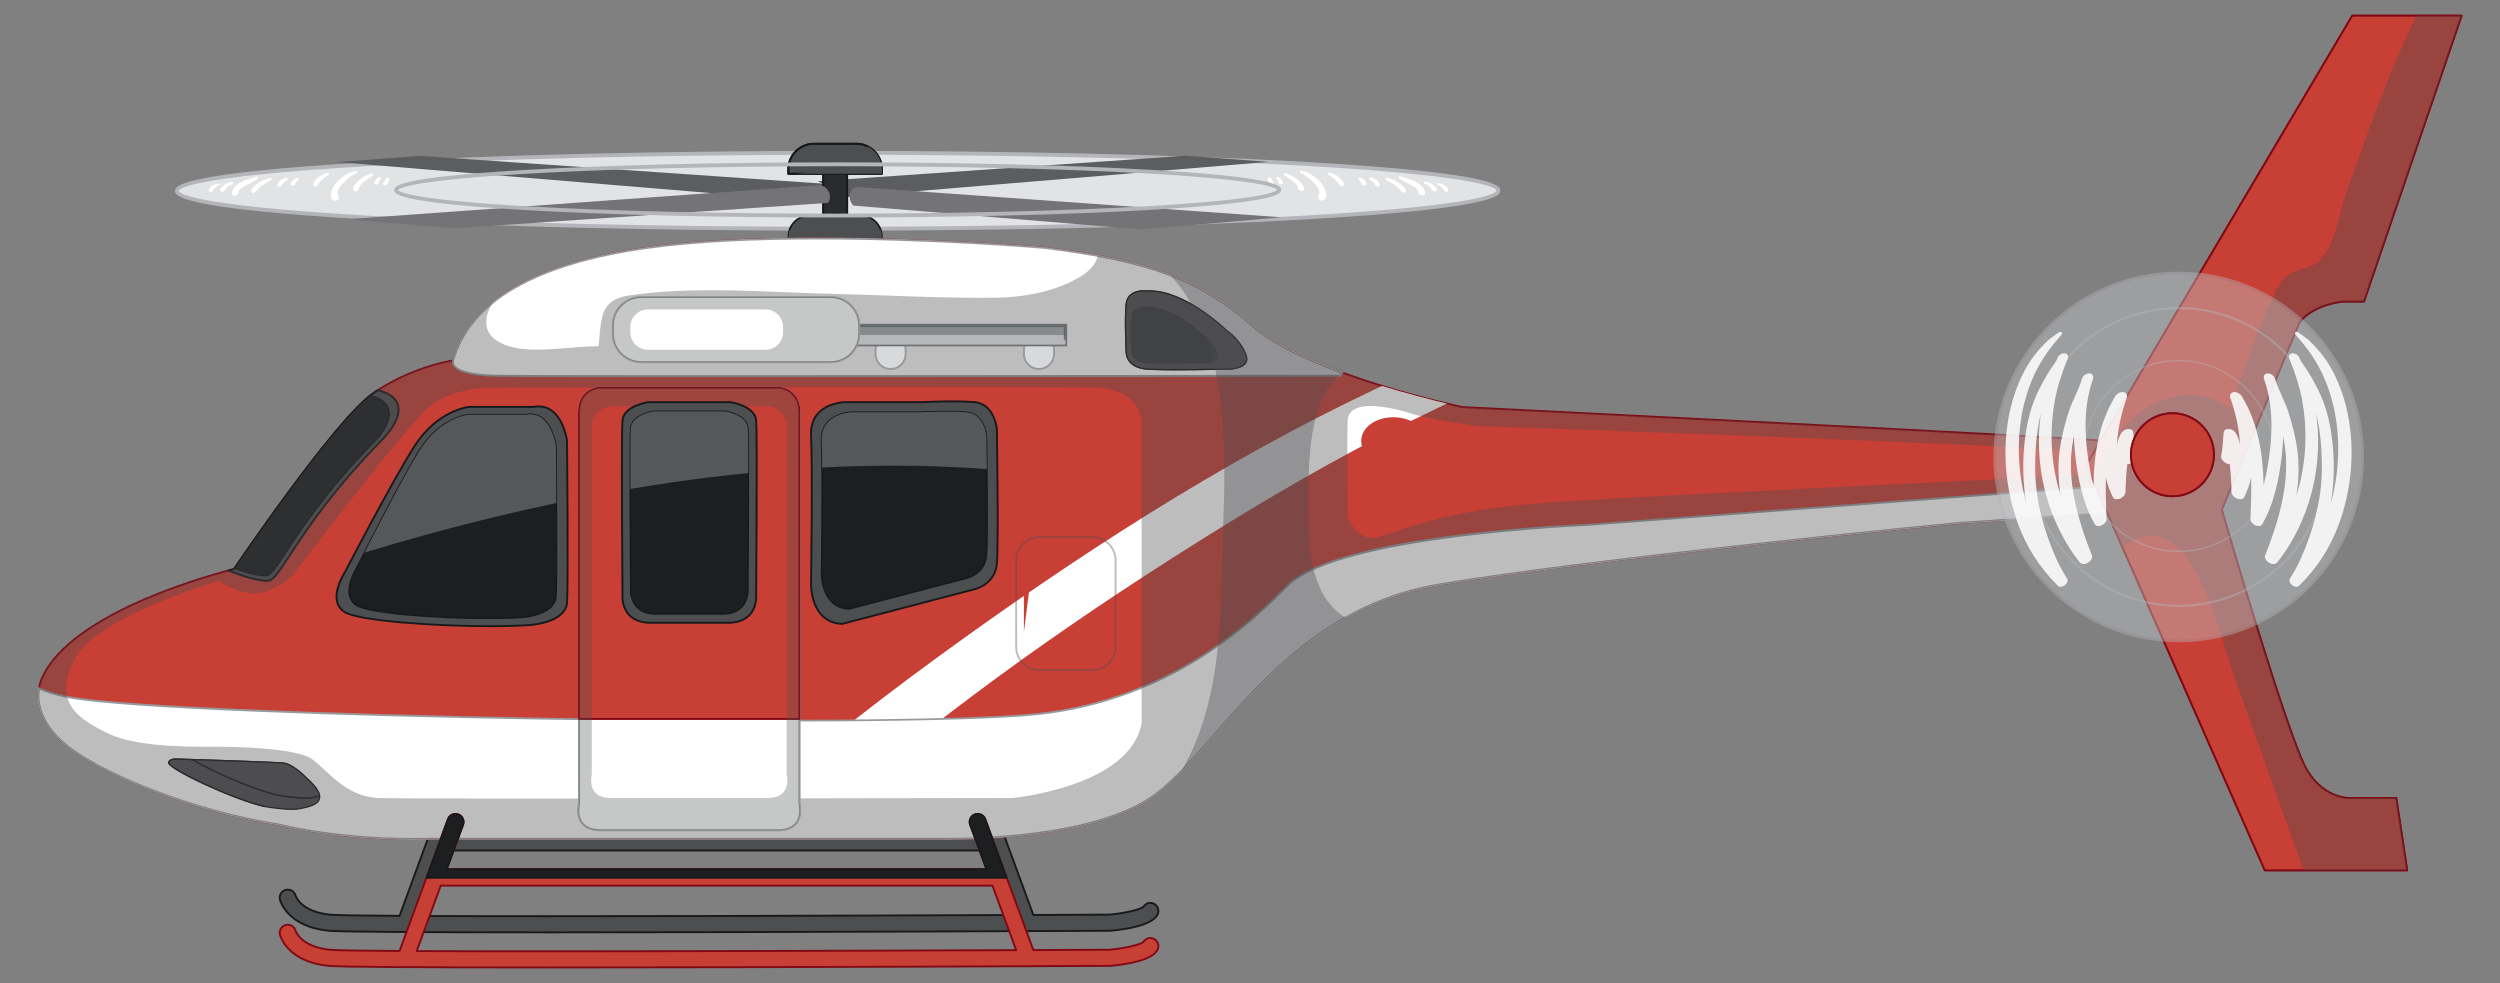 <?xml version="1.0" encoding="utf-8"?>
<!-- Generator: Adobe Illustrator 27.5.0, SVG Export Plug-In . SVG Version: 6.00 Build 0)  -->
<svg version="1.1" id="Layer_1" xmlns="http://www.w3.org/2000/svg" xmlns:xlink="http://www.w3.org/1999/xlink" x="0px" y="0px"
	 viewBox="0 0 408.386 160.606" style="enable-background:new 0 0 408.386 160.606;" xml:space="preserve">
<rect x="0" y="0" width="408.386" height="160.606" fill="#808080" stroke="none"/>
<g>
	<g>
		<path style="fill:#4D4E50;" d="M188.552,147.663c-0.617-0.344-1.394-0.139-1.762,0.456c-0.503,0.466-3.065,1.061-5.55,1.288
			c-0.599,0.003-5.246,0.025-12.44,0.054l-4.44-12.089c-0.028-0.171-0.088-0.331-0.174-0.474l-3.239-8.819
			c-0.251-0.683-1.008-1.034-1.692-0.783c-0.683,0.251-1.034,1.008-0.783,1.691l2.664,7.253H72.983l2.664-7.253
			c0.251-0.683-0.1-1.441-0.783-1.691c-0.684-0.252-1.441,0.1-1.691,0.783l-3.24,8.819c-0.086,0.143-0.146,0.302-0.174,0.473
			l-4.495,12.239c-6.252-0.04-10.401-0.103-11.356-0.198c-4.731-0.471-5.585-2.975-5.632-3.123
			c-0.192-0.691-0.904-1.104-1.601-0.923c-0.704,0.183-1.127,0.903-0.944,1.607c0.047,0.179,1.217,4.395,7.916,5.061
			c2.009,0.2,17.055,0.266,36.166,0.266c36.643,0,88.228-0.244,91.494-0.26c0.037,0,0.074-0.002,0.111-0.005
			c2.437-0.217,6.67-0.84,7.642-2.582C189.415,148.82,189.187,148.018,188.552,147.663z M68.067,149.627l3.927-10.691h90.131
			l3.871,10.538C141.129,149.574,92.312,149.743,68.067,149.627z"/>
		<path style="fill:#18191B;" d="M89.814,152.46c-22.225,0-34.398-0.09-36.181-0.267c-6.801-0.676-8.005-4.994-8.053-5.178
			c-0.205-0.788,0.27-1.595,1.057-1.8c0.776-0.2,1.579,0.262,1.793,1.034c0.031,0.099,0.851,2.546,5.495,3.008
			c0.889,0.088,4.667,0.154,11.231,0.196l4.457-12.135c0.023-0.158,0.088-0.336,0.186-0.5l3.227-8.793
			c0.136-0.37,0.408-0.665,0.765-0.831c0.358-0.166,0.759-0.182,1.129-0.045c0.764,0.281,1.157,1.13,0.876,1.894l-2.586,7.041h87.7
			l-2.586-7.041c-0.281-0.764,0.113-1.613,0.876-1.894c0.37-0.136,0.771-0.12,1.129,0.046c0.358,0.166,0.629,0.461,0.765,0.831
			l3.239,8.819c0.086,0.138,0.151,0.316,0.182,0.503l4.395,11.956c6.692-0.028,11.157-0.049,12.174-0.054l0.155-0.001
			c2.645-0.242,4.969-0.84,5.43-1.233c0.421-0.656,1.277-0.872,1.961-0.491h0c0.344,0.192,0.593,0.507,0.701,0.886
			c0.107,0.379,0.061,0.778-0.131,1.122c-1.007,1.805-5.298,2.442-7.766,2.662c-0.042,0.003-0.082,0.005-0.123,0.006
			C179.104,152.211,126.886,152.46,89.814,152.46z M47.005,145.484c-0.096,0-0.192,0.012-0.289,0.037
			c-0.619,0.161-0.992,0.796-0.831,1.415c0.046,0.175,1.194,4.289,7.779,4.944c1.773,0.176,13.935,0.266,36.15,0.266
			c37.071,0,89.289-0.249,91.493-0.26c0.033,0,0.065-0.001,0.098-0.004c2.405-0.214,6.581-0.824,7.517-2.501
			c0.151-0.271,0.188-0.584,0.103-0.882c-0.084-0.298-0.28-0.545-0.551-0.697l0,0c-0.543-0.302-1.225-0.126-1.551,0.402
			c-0.008,0.012-0.017,0.023-0.027,0.033c-0.602,0.557-3.399,1.124-5.643,1.329l-0.169,0.001c-1.022,0.005-5.531,0.026-12.285,0.054
			c0,0,0,0-0.001,0c-0.066,0-0.125-0.041-0.148-0.103l-4.44-12.089c-0.032-0.177-0.083-0.317-0.161-0.447l-3.252-8.846
			c-0.107-0.291-0.321-0.522-0.602-0.653c-0.282-0.13-0.596-0.142-0.887-0.036c-0.601,0.221-0.91,0.888-0.689,1.489l2.664,7.254
			c0.018,0.049,0.011,0.103-0.019,0.145c-0.03,0.042-0.078,0.068-0.129,0.068H72.983c-0.052,0-0.1-0.025-0.13-0.068
			c-0.029-0.042-0.036-0.096-0.019-0.145l2.664-7.254c0.22-0.6-0.089-1.268-0.689-1.488c-0.291-0.108-0.606-0.095-0.887,0.036
			c-0.281,0.13-0.495,0.362-0.602,0.653l-3.239,8.82c-0.09,0.156-0.142,0.296-0.166,0.444l-4.503,12.268
			c-0.023,0.062-0.082,0.103-0.148,0.103c0,0-0.001,0-0.001,0c-6.642-0.042-10.467-0.109-11.371-0.198
			c-4.849-0.482-5.731-3.12-5.766-3.233C47.984,145.823,47.513,145.484,47.005,145.484z M89.119,149.824
			c-7.993,0-15.224-0.012-21.053-0.04c-0.051,0-0.1-0.026-0.129-0.068c-0.029-0.042-0.036-0.096-0.018-0.145l3.927-10.691
			c0.023-0.062,0.082-0.103,0.148-0.103h90.131c0.066,0,0.125,0.041,0.148,0.103l3.871,10.538c0.018,0.048,0.011,0.102-0.018,0.145
			c-0.029,0.042-0.078,0.068-0.129,0.068C146.101,149.712,113.956,149.824,89.119,149.824z M68.293,149.469
			c23.943,0.114,71.215-0.047,97.477-0.153l-3.755-10.223h-89.91L68.293,149.469z"/>
	</g>
	<g>
		<g>
			<g>
				<g>
					<g>
						<path style="fill:#E2E3E4;" d="M244.763,31.139c0.001,3.424-48.318,6.211-107.923,6.225
							c-59.605,0.014-107.925-2.751-107.926-6.176c-0.001-3.424,48.318-6.211,107.923-6.225
							C196.442,24.95,244.762,27.715,244.763,31.139z"/>
						<path style="fill:#B3B5B8;" d="M136.4,37.68c-28.67,0-55.605-0.638-75.892-1.799c-31.908-1.826-31.909-3.983-31.909-4.692
							c0-0.709-0.001-2.866,31.907-4.707c20.39-1.176,47.498-1.827,76.332-1.834c0.146,0,0.294,0,0.44,0
							c28.67,0,55.605,0.638,75.892,1.799c31.908,1.826,31.909,3.983,31.909,4.692c0,0.709,0.001,2.866-31.907,4.707
							c-20.39,1.176-47.499,1.827-76.332,1.834C136.694,37.68,136.546,37.68,136.4,37.68z M137.278,25.279c-0.148,0-0.293,0-0.441,0
							c-28.822,0.007-55.918,0.657-76.296,1.833c-30.434,1.755-31.312,3.844-31.312,4.076c0,0.232,0.879,2.32,31.314,4.062
							c20.274,1.16,47.2,1.798,75.856,1.798c0.148,0,0.293,0,0.441,0c28.821-0.007,55.917-0.658,76.295-1.833
							c30.434-1.756,31.312-3.844,31.312-4.076c0-0.232-0.879-2.32-31.314-4.062C192.86,25.917,165.934,25.279,137.278,25.279z"/>
					</g>
					<path style="fill:#5C5D5F;" d="M136.975,30.307c0.046-0.042,0.097-0.073,0.145-0.111l-4.912-0.351l-63.682-4.384l-13.401,1.018
						l81.668,6.772C136.163,32.345,136.125,31.088,136.975,30.307z"/>
					<path style="fill:#5C5D5F;" d="M136.042,31.423c0.195,0.271,0.353,0.586,0.411,0.916l70.702-5.895l-13.402-1.011l-60.174,4.17
						C134.544,29.982,135.453,30.606,136.042,31.423z"/>
					<g>
						<g>
							<path style="fill:#292B2C;" d="M136.42,37.202L136.42,37.202c-1.076,0-1.956-0.879-1.956-1.955l-0.002-8.328
								c0-1.075,0.88-1.956,1.955-1.956l0,0c1.075,0,1.956,0.88,1.956,1.955l0.002,8.328
								C138.375,36.322,137.495,37.202,136.42,37.202z"/>
							<path style="fill:#18191B;" d="M136.419,37.376c-1.174,0-2.129-0.955-2.129-2.128l-0.002-8.328
								c0-1.174,0.955-2.129,2.129-2.129c0,0,0,0,0.001,0c0.566,0,1.1,0.222,1.503,0.625c0.403,0.403,0.625,0.937,0.626,1.504
								l0.002,8.328c0,0.566-0.222,1.101-0.625,1.504C137.52,37.154,136.986,37.376,136.419,37.376L136.419,37.376
								C136.42,37.376,136.419,37.376,136.419,37.376z M136.418,25.137C136.417,25.137,136.417,25.137,136.418,25.137
								c-0.983,0-1.782,0.8-1.782,1.782l0.002,8.328c0,0.982,0.799,1.781,1.782,1.781c0,0,0,0,0.001,0l0,0
								c0.474,0,0.921-0.186,1.258-0.524c0.337-0.338,0.523-0.784,0.523-1.258l-0.002-8.328c0-0.474-0.186-0.921-0.524-1.258
								C137.338,25.323,136.891,25.137,136.418,25.137z"/>
						</g>
						<g>
							<path style="fill:#4D4E50;" d="M140.614,46.948l-8.383,0.002c-1.89,0-3.437-1.546-3.438-3.436l-0.001-4.861
								c-0.001-1.89,1.546-3.438,3.436-3.438l8.383-0.002c1.891,0,3.438,1.546,3.438,3.436l0.001,4.861
								C144.051,45.401,142.504,46.948,140.614,46.948z"/>
							<path style="fill:#18191B;" d="M132.229,47.093c-0.952,0-1.85-0.373-2.528-1.051c-0.678-0.678-1.052-1.576-1.052-2.528
								l-0.001-4.861c0-1.974,1.605-3.58,3.58-3.581l8.383-0.002c0,0,0.001,0,0.001,0c1.974,0,3.58,1.605,3.581,3.579l0.001,4.861
								c0,0.952-0.373,1.851-1.051,2.529c-0.678,0.678-1.576,1.052-2.529,1.052l-8.383,0.002
								C132.23,47.093,132.23,47.093,132.229,47.093z M140.612,35.356C140.611,35.356,140.611,35.356,140.612,35.356l-8.384,0.002
								c-1.816,0.001-3.294,1.479-3.293,3.295l0.001,4.861c0,0.876,0.344,1.702,0.968,2.326c0.624,0.624,1.45,0.967,2.325,0.967
								c0,0,0.001,0,0.001,0l8.383-0.002l0,0c0.876,0,1.702-0.344,2.326-0.968c0.624-0.624,0.967-1.45,0.967-2.326l-0.001-4.861
								C143.905,36.834,142.428,35.356,140.612,35.356z"/>
						</g>
						<path style="fill:#4D4E50;" d="M128.955,37.61c-0.106,0.33-0.164,0.68-0.164,1.044l0.001,4.861
							c0,1.89,1.548,3.437,3.438,3.436l8.383-0.002c1.89,0,3.437-1.548,3.436-3.438l-0.001-4.861c0-0.363-0.059-0.714-0.164-1.043
							L128.955,37.61z"/>
					</g>
					<path style="fill:#747477;" d="M139.824,30.531c-0.622,0.321-1.069,0.889-1.03,1.67c0.025,0.511,0.249,0.993,0.585,1.381
						l47.09,3.905l22.84-1.993L139.824,30.531z"/>
					<path style="fill:#747477;" d="M135.462,32.796c0.229-0.648,0.097-1.381-0.355-1.902c-0.284-0.327-0.647-0.532-1.042-0.643
						l-2.446,0.17l-74.947,5.387L73.97,37.31l61.328-4.17C135.362,33.031,135.42,32.917,135.462,32.796z"/>
				</g>
				<g>
					<path style="fill:#4D4E50;" d="M144.047,28.376l0-0.712c0-2.293-1.877-4.168-4.169-4.167l-6.921,0.002
						c-2.293,0-4.168,1.877-4.167,4.169l0,0.712L144.047,28.376z"/>
					<path style="fill:#18191B;" d="M128.789,28.553c-0.046,0-0.09-0.018-0.123-0.051c-0.033-0.032-0.051-0.076-0.051-0.123l0-0.712
						c0-1.155,0.452-2.244,1.275-3.067c0.822-0.823,1.911-1.276,3.067-1.276l6.921-0.002c0,0,0.001,0,0.001,0
						c1.155,0,2.243,0.453,3.066,1.275c0.823,0.822,1.276,1.911,1.276,3.066l0,0.712c0,0.096-0.078,0.174-0.174,0.174
						L128.789,28.553z M139.878,23.67c0,0-0.001,0-0.001,0l-6.921,0.002c-1.062,0-2.064,0.417-2.821,1.174
						c-0.757,0.757-1.173,1.759-1.173,2.822v0.539l14.91-0.004l0-0.539c0-1.062-0.417-2.064-1.174-2.82
						C141.942,24.086,140.94,23.67,139.878,23.67z"/>
				</g>
				<g>
					<path style="fill:#4D4E50;" d="M144.047,28.376l0-0.712c0-2.293-1.877-4.168-4.169-4.167l-6.921,0.002
						c-2.293,0-4.168,1.877-4.167,4.169l0,0.712L144.047,28.376z"/>
					<path style="fill:#18191B;" d="M128.789,28.553c-0.046,0-0.09-0.018-0.123-0.051c-0.033-0.032-0.051-0.076-0.051-0.123l0-0.712
						c0-1.155,0.452-2.244,1.275-3.067c0.822-0.823,1.911-1.276,3.067-1.276l6.921-0.002c0,0,0.001,0,0.001,0
						c1.155,0,2.243,0.453,3.066,1.275c0.823,0.822,1.276,1.911,1.276,3.066l0,0.712c0,0.096-0.078,0.174-0.174,0.174
						L128.789,28.553z M139.878,23.67c0,0-0.001,0-0.001,0l-6.921,0.002c-1.062,0-2.064,0.417-2.821,1.174
						c-0.757,0.757-1.173,1.759-1.173,2.822v0.539l14.91-0.004l0-0.539c0-1.062-0.417-2.064-1.174-2.82
						C141.942,24.086,140.94,23.67,139.878,23.67z"/>
				</g>
				<path style="fill:#4D4E50;" d="M134.122,24.372c-0.22,0.013-0.44,0.04-0.647,0.066c-0.603,0.077-1.206,0.208-1.778,0.415
					c-0.408,0.148-0.874,0.347-1.15,0.698c-0.243,0.31-0.164,0.669,0.068,0.963c0.497,0.629,1.479,0.421,2.121,0.185
					c0.72-0.264,1.571-0.742,1.96-1.433c0.125-0.223,0.165-0.446-0.001-0.618C134.553,24.499,134.343,24.419,134.122,24.372z"/>
				<path style="fill:#4D4E50;" d="M141.813,23.978c-0.049,0.052-0.095,0.107-0.145,0.157c-1.856,1.876-4.517,2.834-7.027,3.452
					c-1.5,0.37-3.03,0.625-4.569,0.792l13.975-0.003l0-0.712C144.046,26.069,143.137,24.678,141.813,23.978z"/>
				<g>
					<g>
						<path style="fill:#FFFFFF;" d="M34.92,30.902c0.002-0.004,0.005-0.012,0.007-0.017c-0.001,0.001-0.002,0.003-0.002,0.004
							C34.923,30.893,34.921,30.898,34.92,30.902z"/>
						<path style="fill:#FFFFFF;" d="M35.801,29.981c-0.324,0.003-0.636,0.095-0.924,0.243c-0.181,0.093-0.341,0.199-0.492,0.336
							c-0.153,0.139-0.283,0.327-0.299,0.537c-0.01,0.13,0.069,0.226,0.188,0.267c0.166,0.058,0.385-0.041,0.496-0.167
							c0.059-0.067,0.101-0.143,0.128-0.227c0.007-0.023,0.013-0.045,0.021-0.068c-0.018,0.045-0.016,0.021-0.001-0.005
							c0.002-0.003,0.004-0.006,0.006-0.008c0,0,0,0,0,0c0.004-0.01,0.009-0.021,0.013-0.031c0,0,0,0,0,0
							c-0.004,0.012-0.007,0.018-0.01,0.027c0.012-0.019,0.024-0.038,0.036-0.057c0.004-0.005,0.008-0.01,0.013-0.015
							c0.023-0.026,0.047-0.051,0.072-0.075c0.009-0.008,0.027-0.025,0.042-0.038c0.112-0.088,0.23-0.162,0.349-0.241l0.002-0.001
							c0.032-0.018,0.064-0.036,0.095-0.055c0.014-0.009,0.029-0.018,0.043-0.026c0.006-0.004,0.012-0.007,0.019-0.011
							c0.061-0.033,0.122-0.064,0.185-0.091c0.067-0.029,0.134-0.097,0.138-0.174C35.925,30.032,35.869,29.98,35.801,29.981z"/>
					</g>
					<path style="fill:#FFFFFF;" d="M37.917,29.713c-0.192,0.017-0.379,0.045-0.562,0.107c-0.183,0.062-0.353,0.146-0.519,0.243
						c-0.173,0.1-0.328,0.222-0.476,0.356c-0.059,0.054-0.116,0.111-0.168,0.171c-0.069,0.08-0.139,0.162-0.176,0.262
						c-0.022,0.06-0.03,0.127-0.036,0.191c-0.032,0.329,0.414,0.332,0.596,0.179c0.054-0.046,0.113-0.087,0.163-0.137
						c0.051-0.05,0.089-0.11,0.125-0.171c0.026-0.045,0.058-0.103,0.094-0.148c0.002-0.003,0.002-0.002,0.004-0.005
						c0.012-0.014,0.024-0.029,0.036-0.043c0.024-0.028,0.049-0.056,0.075-0.082c0.026-0.026,0.052-0.052,0.079-0.078
						c0.009-0.008,0.019-0.017,0.028-0.025c0.056-0.045,0.113-0.089,0.172-0.13c0.031-0.021,0.063-0.042,0.095-0.061
						c0.013-0.008,0.026-0.015,0.038-0.023c0.004-0.003,0.003-0.002,0.005-0.003c0.043-0.023,0.086-0.048,0.128-0.073
						c0.003-0.001,0.001,0,0.006-0.003c0.017-0.009,0.034-0.018,0.051-0.026c0.071-0.035,0.143-0.067,0.217-0.097
						c0.092-0.036,0.184-0.136,0.19-0.239C38.086,29.788,38.009,29.705,37.917,29.713z"/>
					<g>
						<path style="fill:#FFFFFF;" d="M42.178,28.978c-0.027-0.096-0.143-0.141-0.236-0.114c-0.246,0.074-0.499,0.12-0.744,0.196
							c-0.347,0.108-0.702,0.208-1.04,0.344c-0.663,0.268-1.386,0.618-1.843,1.187c-0.241,0.301-0.599,0.875-0.331,1.258
							c0.115,0.164,0.346,0.167,0.516,0.112c0.02-0.006,0.036-0.017,0.055-0.025c-0.005,0.013,0.021,0.002,0.082-0.036
							c0.001,0,0.002-0.002,0.003-0.002c0.056-0.032,0.108-0.071,0.153-0.115c0.009-0.009,0.021-0.013,0.03-0.022
							c0.059-0.063,0.107-0.143,0.141-0.224c0.002-0.005,0.005-0.008,0.007-0.013c-0.001,0.001-0.001,0.002-0.002,0.002
							c0.004-0.01,0.011-0.02,0.014-0.031c0.02-0.059,0.027-0.124,0.035-0.185c0.001-0.005,0.002-0.016,0.003-0.027
							c0.003-0.016,0.007-0.041,0.01-0.052c0.008-0.027,0.018-0.053,0.027-0.08c0.001-0.002,0.001-0.002,0.001-0.004
							c0.014-0.025,0.028-0.05,0.044-0.074c0.011-0.016,0.022-0.032,0.034-0.048c0.002-0.002,0.002-0.002,0.004-0.004
							c0.048-0.051,0.096-0.102,0.147-0.151c-0.006,0.004-0.01,0.007-0.016,0.011c0.012-0.007,0.023-0.018,0.034-0.028
							c0.012-0.011,0.02-0.017,0.022-0.017c0.009-0.008,0.018-0.015,0.027-0.022c0.063-0.05,0.126-0.099,0.19-0.145
							c0.131-0.094,0.268-0.181,0.407-0.264c0.024-0.014,0.146-0.081,0.074-0.043c-0.075,0.039,0.041-0.022,0.06-0.032
							c0.078-0.042,0.157-0.083,0.236-0.123c0.296-0.15,0.587-0.311,0.884-0.461c0.29-0.146,0.571-0.309,0.838-0.493
							C42.125,29.198,42.208,29.083,42.178,28.978z"/>
						<path style="fill:#FFFFFF;" d="M39.292,30.868c-0.001,0.001-0.002,0.002-0.003,0.003c0.029-0.02,0.044-0.035,0.04-0.034
							c-0.007,0.006-0.015,0.011-0.022,0.017C39.301,30.859,39.299,30.861,39.292,30.868z"/>
					</g>
					<path style="fill:#FFFFFF;" d="M44.143,29.074c-0.29,0.088-0.586,0.141-0.87,0.253c-0.315,0.124-0.612,0.284-0.899,0.465
						c-0.283,0.178-0.545,0.382-0.793,0.605c-0.244,0.219-0.581,0.511-0.56,0.868c0.014,0.241,0.253,0.328,0.461,0.223
						c0.204-0.103,0.359-0.226,0.496-0.41c0.002-0.003,0.003-0.004,0.005-0.007c0.001-0.001,0.001-0.001,0.001-0.002
						c0.022-0.026,0.043-0.053,0.066-0.079c0.045-0.053,0.092-0.104,0.139-0.155c0.093-0.098,0.192-0.187,0.29-0.28
						c0.006-0.005,0.004-0.005,0.006-0.006c0.004-0.003,0.004-0.003,0.012-0.01c0.028-0.023,0.056-0.047,0.085-0.069
						c0.057-0.046,0.115-0.091,0.174-0.134c0.229-0.17,0.471-0.325,0.715-0.47c0.194-0.115,0.451-0.281,0.708-0.368
						c0.107-0.036,0.215-0.168,0.201-0.284C44.367,29.103,44.251,29.041,44.143,29.074z"/>
					<path style="fill:#FFFFFF;" d="M46.763,29.058c-0.19,0.024-0.38,0.07-0.55,0.158c-0.207,0.108-0.399,0.237-0.563,0.404
						c-0.078,0.079-0.148,0.167-0.207,0.26c-0.081,0.127-0.165,0.287-0.126,0.442c0.033,0.129,0.146,0.204,0.276,0.208
						c0.187,0.005,0.36-0.124,0.461-0.271c0.049-0.071,0.072-0.15,0.101-0.228c0.019-0.035,0.041-0.069,0.064-0.102
						c0.041-0.048,0.084-0.094,0.131-0.136c0.072-0.056,0.147-0.106,0.225-0.155c0.023-0.015,0.044-0.032,0.066-0.048
						c0.004-0.003,0.015-0.01,0.024-0.016c0.045-0.022,0.091-0.043,0.138-0.062c0.116-0.046,0.225-0.173,0.214-0.303
						C47.005,29.075,46.877,29.044,46.763,29.058z"/>
					<path style="fill:#FFFFFF;" d="M48.811,29.172c-0.035-0.108-0.159-0.161-0.267-0.129c-0.296,0.088-0.575,0.242-0.787,0.469
						c-0.108,0.115-0.198,0.249-0.253,0.397c-0.023,0.063-0.028,0.166-0.011,0.232c0.025,0.098,0.101,0.162,0.196,0.188
						c0.094,0.026,0.193,0.016,0.282-0.023c0.049-0.022,0.074-0.043,0.113-0.066c-0.034,0.019-0.068,0.039-0.102,0.058
						c0.106-0.058,0.209-0.124,0.27-0.234c0.022-0.04,0.04-0.082,0.056-0.125c0.011-0.031,0.017-0.062,0.022-0.093
						c0.006-0.023,0.015-0.044,0.023-0.066c0.015-0.027,0.032-0.054,0.05-0.08c0.031-0.036,0.064-0.071,0.099-0.104
						c0.051-0.041,0.102-0.08,0.159-0.113l0.064-0.055c0.028-0.027,0.05-0.059,0.064-0.095
						C48.81,29.287,48.828,29.225,48.811,29.172z"/>
					<g>
						<path style="fill:#FFFFFF;" d="M51.93,30.164c-0.002,0.003-0.004,0.006-0.006,0.009C51.987,30.105,51.95,30.135,51.93,30.164z
							"/>
						<path style="fill:#FFFFFF;" d="M52.672,29.302c0.096-0.069,0.032-0.028,0.007-0.006c0,0-0.001,0.001-0.001,0.001
							C52.675,29.299,52.674,29.3,52.672,29.302z"/>
						<path style="fill:#FFFFFF;" d="M53.393,28.228c-0.463,0.162-0.897,0.395-1.292,0.686c-0.223,0.164-0.439,0.345-0.615,0.559
							c-0.112,0.135-0.2,0.261-0.269,0.422c-0.054,0.127-0.046,0.27-0.028,0.403c0.019,0.139,0.193,0.187,0.306,0.176
							c0.154-0.015,0.315-0.112,0.394-0.247c0.011-0.019,0.022-0.037,0.034-0.055c-0.007,0.007-0.009,0.01-0.018,0.02
							c0.057-0.059,0.103-0.127,0.148-0.194c0.054-0.079,0.108-0.157,0.161-0.236c-0.098,0.143,0.006-0.005,0.037-0.04
							c0.036-0.041,0.073-0.08,0.11-0.119c0.079-0.085,0.161-0.167,0.247-0.245c0.021-0.019,0.042-0.038,0.063-0.056
							c-0.002,0.002-0.002,0.002-0.005,0.004c0.004-0.003,0.007-0.006,0.01-0.008c0,0,0,0,0,0c0,0,0.001,0,0.001-0.001
							c0.045-0.034,0.088-0.073,0.133-0.108c0.088-0.069,0.177-0.136,0.265-0.205c0.081-0.063,0.164-0.124,0.249-0.182
							c0.041-0.028,0.083-0.056,0.125-0.081c0.015-0.009,0.03-0.018,0.045-0.026c0.004-0.002,0.008-0.004,0.015-0.008
							c0.122-0.066,0.267-0.196,0.225-0.353C53.693,28.175,53.513,28.186,53.393,28.228z"/>
					</g>
					<path style="fill:#FFFFFF;" d="M58.232,27.946c-0.378,0.033-0.728,0.103-1.087,0.255c-0.471,0.199-0.917,0.491-1.312,0.813
						c-0.798,0.651-1.61,1.505-1.785,2.562c-0.089,0.535,0.104,1.227,0.743,1.235c0.248,0.003,0.521-0.205,0.542-0.461
						c0.002-0.022,0.01-0.083-0.008,0.016c0.011-0.062,0.022-0.109,0.019-0.171c-0.003-0.058-0.017-0.1-0.035-0.154
						c-0.017-0.052-0.034-0.101-0.056-0.152c-0.009-0.02-0.019-0.039-0.028-0.06c-0.002-0.006-0.003-0.012-0.006-0.023
						c-0.016-0.069-0.039-0.136-0.054-0.206c-0.002-0.01-0.003-0.02-0.004-0.03c0.002-0.043-0.001-0.086,0.002-0.129
						c0.003-0.04,0.011-0.08,0.013-0.12c0-0.006,0-0.007,0-0.011c0.002-0.006,0.003-0.01,0.006-0.018
						c0.027-0.091,0.053-0.181,0.089-0.269c0.004-0.01,0.022-0.051,0.034-0.078c0.013-0.026,0.04-0.079,0.045-0.088
						c0.048-0.088,0.099-0.173,0.154-0.257c0.051-0.079,0.107-0.155,0.162-0.23c0.014-0.019,0.042-0.054,0.056-0.071
						c0.039-0.048,0.08-0.096,0.12-0.144c0.148-0.176,0.303-0.345,0.467-0.506c0.152-0.149,0.311-0.29,0.471-0.429
						c0.016-0.014,0.062-0.052,0.074-0.062c0.041-0.034,0.083-0.067,0.125-0.1c0.087-0.068,0.176-0.132,0.264-0.197
						c0.168-0.125,0.338-0.247,0.52-0.353c0.104-0.061,0.228-0.149,0.391-0.174C58.341,28.303,58.502,27.922,58.232,27.946z"/>
					<g>
						<path style="fill:#FFFFFF;" d="M60.621,28.331c-0.479,0.171-0.924,0.383-1.354,0.656c-0.502,0.318-0.98,0.704-1.321,1.196
							c-0.089,0.128-0.166,0.272-0.219,0.419c-0.069,0.19-0.069,0.369,0.041,0.542c0.178,0.279,0.655,0.055,0.772-0.169
							c0.044-0.085,0.091-0.163,0.122-0.255c0.018-0.052,0.031-0.105,0.049-0.157c0.009-0.027,0.021-0.053,0.031-0.079
							c0.003-0.004,0.004-0.007,0.007-0.013c0.031-0.056,0.064-0.109,0.1-0.162c0.021-0.031,0.048-0.06,0.067-0.092
							c-0.008,0.014-0.014,0.024-0.019,0.033c0.01-0.016,0.022-0.034,0.031-0.045c0.046-0.055,0.095-0.108,0.144-0.161
							c0.111-0.117,0.229-0.227,0.349-0.334c0.012-0.01,0.023-0.02,0.035-0.031c0.023-0.019,0.047-0.039,0.071-0.059
							c0.069-0.056,0.138-0.111,0.209-0.164c0.128-0.097,0.258-0.19,0.392-0.278c0.12-0.08,0.235-0.167,0.355-0.246
							c0.022-0.014,0.043-0.028,0.065-0.042c0.011-0.007,0.055-0.032,0.059-0.036c0.043-0.022,0.086-0.044,0.129-0.065
							c0.125-0.06,0.265-0.2,0.225-0.353C60.921,28.278,60.741,28.288,60.621,28.331z"/>
						<path style="fill:#FFFFFF;" d="M58.899,30.249C58.882,30.278,58.872,30.297,58.899,30.249L58.899,30.249z"/>
					</g>
					<path style="fill:#FFFFFF;" d="M62.212,28.995c-0.105-0.132-0.294-0.089-0.417-0.008c-0.079,0.052-0.152,0.114-0.22,0.179
						c-0.049,0.047-0.098,0.095-0.141,0.148c-0.119,0.149-0.218,0.311-0.27,0.496c-0.024,0.084-0.024,0.163,0.022,0.238
						c0.054,0.088,0.169,0.107,0.263,0.098c0.106-0.011,0.197-0.055,0.277-0.124c0.085-0.073,0.153-0.169,0.161-0.284
						c0.001-0.022,0.006-0.043,0.008-0.064c0.011-0.045,0.026-0.088,0.044-0.13c0.014-0.026,0.03-0.052,0.047-0.077
						c0.013-0.013,0.026-0.026,0.039-0.038c0.017-0.013,0.034-0.027,0.051-0.04c0.066-0.046,0.128-0.118,0.154-0.195
						C62.251,29.134,62.254,29.048,62.212,28.995z"/>
					<path style="fill:#FFFFFF;" d="M63.592,29.087c-0.041-0.059-0.122-0.092-0.192-0.091c-0.089,0.001-0.18,0.029-0.252,0.083
						c-0.024,0.021-0.049,0.042-0.073,0.062c-0.041,0.042-0.071,0.091-0.091,0.146c-0.002,0.004-0.004,0.009-0.006,0.013
						c-0.085,0.173-0.186,0.337-0.303,0.489c-0.028,0.038-0.053,0.079-0.07,0.125c-0.006,0.03-0.013,0.061-0.019,0.091
						c-0.005,0.06,0.01,0.115,0.043,0.164c0.025,0.038,0.058,0.064,0.1,0.078c0.093,0.043,0.187,0.036,0.283,0.005
						c0.121-0.039,0.242-0.12,0.306-0.234c0.127-0.227,0.229-0.468,0.293-0.72C63.631,29.226,63.638,29.152,63.592,29.087z"/>
				</g>
				<g>
					<g>
						<path style="fill:#FFFFFF;" d="M235.773,30.857c-0.002-0.004-0.005-0.012-0.007-0.018c0.001,0.001,0.002,0.003,0.003,0.004
							C235.77,30.847,235.771,30.852,235.773,30.857z"/>
						<path style="fill:#FFFFFF;" d="M234.891,29.935c0.324,0.003,0.636,0.095,0.924,0.242c0.181,0.093,0.341,0.199,0.492,0.336
							c0.153,0.139,0.283,0.327,0.299,0.537c0.01,0.13-0.069,0.226-0.187,0.267c-0.166,0.058-0.385-0.041-0.496-0.166
							c-0.059-0.067-0.101-0.143-0.128-0.227c-0.007-0.023-0.013-0.045-0.021-0.068c0.018,0.045,0.016,0.021,0.001-0.005
							c-0.002-0.003-0.004-0.006-0.005-0.009c0,0,0,0,0,0c-0.004-0.01-0.008-0.02-0.012-0.031l0,0
							c0.004,0.012,0.007,0.018,0.01,0.027c-0.011-0.019-0.024-0.038-0.036-0.057c-0.004-0.005-0.008-0.01-0.013-0.015
							c-0.023-0.026-0.047-0.051-0.072-0.075c-0.009-0.009-0.027-0.025-0.042-0.038c-0.112-0.088-0.23-0.162-0.349-0.241
							l-0.003-0.001c-0.032-0.018-0.064-0.036-0.095-0.055c-0.014-0.009-0.029-0.018-0.043-0.026
							c-0.006-0.004-0.012-0.007-0.019-0.011c-0.061-0.033-0.122-0.064-0.185-0.091c-0.067-0.029-0.134-0.097-0.138-0.174
							C234.767,29.986,234.823,29.935,234.891,29.935z"/>
					</g>
					<path style="fill:#FFFFFF;" d="M232.776,29.668c0.191,0.017,0.379,0.045,0.562,0.106c0.183,0.062,0.353,0.146,0.52,0.243
						c0.173,0.1,0.328,0.222,0.476,0.356c0.059,0.054,0.116,0.111,0.168,0.171c0.07,0.08,0.14,0.162,0.177,0.262
						c0.022,0.06,0.029,0.127,0.036,0.191c0.033,0.329-0.414,0.332-0.596,0.179c-0.055-0.046-0.113-0.087-0.164-0.137
						c-0.051-0.05-0.089-0.11-0.125-0.171c-0.026-0.045-0.058-0.103-0.094-0.148c-0.002-0.002-0.002-0.002-0.004-0.005
						c-0.012-0.014-0.024-0.029-0.036-0.043c-0.024-0.028-0.049-0.056-0.075-0.082c-0.026-0.027-0.052-0.053-0.079-0.078
						c-0.009-0.009-0.018-0.017-0.028-0.025c-0.056-0.045-0.113-0.089-0.172-0.13c-0.031-0.021-0.063-0.042-0.095-0.061
						c-0.013-0.008-0.026-0.015-0.038-0.023c-0.004-0.003-0.002-0.002-0.005-0.003c-0.043-0.023-0.086-0.048-0.128-0.073
						c-0.003-0.001-0.001,0-0.006-0.003c-0.017-0.009-0.034-0.018-0.051-0.026c-0.071-0.035-0.143-0.067-0.217-0.097
						c-0.092-0.036-0.184-0.136-0.19-0.239C232.607,29.743,232.683,29.66,232.776,29.668z"/>
					<g>
						<path style="fill:#FFFFFF;" d="M228.514,28.936c0.027-0.097,0.143-0.141,0.235-0.114c0.246,0.074,0.499,0.12,0.744,0.196
							c0.348,0.108,0.703,0.207,1.04,0.344c0.663,0.268,1.386,0.617,1.843,1.187c0.242,0.301,0.599,0.875,0.332,1.258
							c-0.115,0.164-0.346,0.167-0.517,0.112c-0.019-0.006-0.036-0.017-0.055-0.025c0.005,0.013-0.021,0.002-0.082-0.036
							c-0.001-0.001-0.002-0.002-0.003-0.002c-0.057-0.032-0.108-0.071-0.154-0.115c-0.009-0.008-0.021-0.013-0.03-0.022
							c-0.059-0.063-0.107-0.143-0.141-0.224c-0.002-0.005-0.005-0.008-0.007-0.013c0.001,0.001,0.001,0.001,0.002,0.002
							c-0.004-0.01-0.011-0.02-0.014-0.031c-0.02-0.059-0.027-0.123-0.035-0.185c-0.001-0.005-0.002-0.016-0.003-0.028
							c-0.003-0.016-0.007-0.041-0.01-0.052c-0.008-0.027-0.018-0.053-0.027-0.08c-0.001-0.002-0.001-0.002-0.001-0.004
							c-0.015-0.025-0.028-0.05-0.044-0.074c-0.011-0.016-0.022-0.032-0.034-0.048c-0.002-0.002-0.002-0.002-0.004-0.004
							c-0.048-0.051-0.096-0.102-0.147-0.151c0.006,0.004,0.01,0.007,0.016,0.011c-0.012-0.007-0.023-0.018-0.034-0.028
							c-0.012-0.011-0.02-0.017-0.022-0.017c-0.009-0.008-0.019-0.015-0.027-0.022c-0.063-0.05-0.126-0.098-0.191-0.145
							c-0.131-0.094-0.268-0.181-0.407-0.263c-0.024-0.014-0.146-0.081-0.074-0.043c0.074,0.039-0.041-0.022-0.06-0.032
							c-0.078-0.042-0.157-0.083-0.236-0.123c-0.296-0.15-0.587-0.311-0.885-0.461c-0.29-0.146-0.571-0.308-0.838-0.493
							C228.567,29.155,228.484,29.041,228.514,28.936z"/>
						<path style="fill:#FFFFFF;" d="M231.401,30.824c0.001,0.001,0.002,0.002,0.003,0.003c-0.029-0.02-0.044-0.035-0.04-0.034
							c0.007,0.006,0.014,0.011,0.022,0.017C231.391,30.815,231.394,30.817,231.401,30.824z"/>
					</g>
					<path style="fill:#FFFFFF;" d="M226.549,29.032c0.29,0.087,0.586,0.141,0.87,0.252c0.315,0.124,0.612,0.284,0.899,0.464
						c0.283,0.178,0.545,0.382,0.794,0.605c0.245,0.219,0.581,0.511,0.56,0.868c-0.014,0.241-0.253,0.328-0.461,0.223
						c-0.204-0.103-0.359-0.225-0.496-0.409c-0.002-0.003-0.003-0.004-0.005-0.007c-0.001-0.001-0.001-0.001-0.002-0.002
						c-0.022-0.026-0.043-0.053-0.066-0.079c-0.045-0.053-0.091-0.104-0.139-0.154c-0.093-0.098-0.192-0.187-0.29-0.28
						c-0.006-0.005-0.004-0.005-0.005-0.006c-0.004-0.003-0.004-0.003-0.012-0.01c-0.028-0.023-0.056-0.047-0.085-0.069
						c-0.057-0.046-0.115-0.091-0.174-0.134c-0.229-0.169-0.471-0.325-0.716-0.47c-0.194-0.115-0.451-0.28-0.708-0.367
						c-0.107-0.036-0.215-0.168-0.201-0.284C226.325,29.062,226.441,28.999,226.549,29.032z"/>
					<path style="fill:#FFFFFF;" d="M223.676,29.169c-0.011,0.129,0.098,0.257,0.214,0.302c0.047,0.018,0.093,0.039,0.138,0.062
						c0.009,0.006,0.02,0.013,0.024,0.016c0.022,0.016,0.043,0.033,0.066,0.048c0.077,0.049,0.153,0.1,0.225,0.155
						c0.047,0.042,0.09,0.088,0.131,0.136c0.023,0.033,0.045,0.067,0.064,0.103c0.03,0.078,0.053,0.157,0.101,0.228
						c0.101,0.147,0.274,0.276,0.461,0.271c0.13-0.004,0.243-0.078,0.276-0.208c0.039-0.155-0.045-0.314-0.126-0.442
						c-0.059-0.093-0.13-0.182-0.207-0.26c-0.165-0.167-0.356-0.297-0.563-0.404c-0.171-0.088-0.361-0.134-0.551-0.158
						C223.815,29.003,223.687,29.035,223.676,29.169z"/>
					<path style="fill:#FFFFFF;" d="M221.881,29.132c0.035-0.108,0.158-0.161,0.267-0.129c0.296,0.088,0.574,0.241,0.787,0.469
						c0.107,0.115,0.199,0.248,0.253,0.397c0.023,0.063,0.028,0.166,0.012,0.232c-0.025,0.098-0.101,0.163-0.196,0.189
						c-0.094,0.026-0.193,0.016-0.282-0.023c-0.049-0.021-0.073-0.043-0.113-0.066c0.034,0.019,0.068,0.039,0.102,0.058
						c-0.106-0.058-0.209-0.124-0.27-0.234c-0.022-0.04-0.04-0.082-0.056-0.125c-0.011-0.031-0.017-0.062-0.022-0.093
						c-0.006-0.022-0.014-0.044-0.023-0.066c-0.015-0.027-0.032-0.054-0.05-0.08c-0.031-0.036-0.064-0.071-0.099-0.104
						c-0.051-0.041-0.102-0.08-0.159-0.113l-0.064-0.055c-0.028-0.027-0.05-0.059-0.064-0.095
						C221.882,29.247,221.863,29.185,221.881,29.132z"/>
					<g>
						<path style="fill:#FFFFFF;" d="M218.762,30.126c0.002,0.003,0.004,0.006,0.006,0.009
							C218.705,30.067,218.742,30.096,218.762,30.126z"/>
						<path style="fill:#FFFFFF;" d="M218.02,29.264c-0.096-0.069-0.032-0.028-0.007-0.006c0,0,0.001,0.001,0.001,0.001
							C218.016,29.261,218.018,29.263,218.02,29.264z"/>
						<path style="fill:#FFFFFF;" d="M217.298,28.191c0.463,0.162,0.897,0.395,1.293,0.685c0.223,0.164,0.438,0.345,0.615,0.559
							c0.111,0.135,0.201,0.26,0.269,0.422c0.054,0.127,0.046,0.27,0.028,0.403c-0.019,0.139-0.193,0.187-0.306,0.176
							c-0.154-0.015-0.315-0.111-0.394-0.247c-0.011-0.019-0.023-0.037-0.035-0.055c0.007,0.007,0.009,0.01,0.018,0.02
							c-0.057-0.059-0.103-0.127-0.148-0.194c-0.054-0.079-0.108-0.157-0.162-0.236c0.098,0.143-0.006-0.005-0.037-0.04
							c-0.036-0.041-0.073-0.08-0.11-0.119c-0.079-0.085-0.161-0.167-0.247-0.245c-0.021-0.019-0.042-0.038-0.063-0.056
							c0.002,0.002,0.002,0.002,0.005,0.004c-0.003-0.002-0.007-0.006-0.01-0.008c0,0,0,0,0,0c0,0-0.001-0.001-0.001-0.001
							c-0.046-0.034-0.088-0.073-0.133-0.108c-0.088-0.069-0.177-0.136-0.266-0.204c-0.081-0.063-0.164-0.124-0.249-0.182
							c-0.041-0.028-0.082-0.056-0.125-0.081c-0.015-0.009-0.03-0.017-0.045-0.026c-0.004-0.002-0.008-0.004-0.015-0.008
							c-0.122-0.066-0.267-0.196-0.225-0.353C216.999,28.138,217.179,28.149,217.298,28.191z"/>
					</g>
					<path style="fill:#FFFFFF;" d="M212.459,27.91c0.379,0.033,0.728,0.103,1.088,0.254c0.471,0.198,0.917,0.49,1.312,0.812
						c0.798,0.651,1.61,1.505,1.786,2.561c0.089,0.535-0.103,1.227-0.742,1.236c-0.248,0.003-0.521-0.205-0.542-0.461
						c-0.002-0.022-0.01-0.083,0.008,0.016c-0.011-0.062-0.022-0.109-0.019-0.171c0.003-0.059,0.017-0.1,0.035-0.154
						c0.017-0.052,0.034-0.101,0.056-0.152c0.009-0.02,0.019-0.04,0.028-0.059c0.001-0.006,0.003-0.013,0.006-0.023
						c0.016-0.069,0.039-0.136,0.054-0.206c0.002-0.01,0.003-0.02,0.004-0.03c-0.002-0.043,0.001-0.086-0.002-0.129
						c-0.003-0.04-0.011-0.08-0.013-0.12c0-0.006,0-0.007,0-0.011c-0.002-0.006-0.003-0.01-0.006-0.019
						c-0.027-0.091-0.053-0.181-0.089-0.269c-0.004-0.01-0.022-0.051-0.033-0.078c-0.013-0.026-0.04-0.079-0.045-0.088
						c-0.048-0.088-0.099-0.173-0.154-0.257c-0.051-0.079-0.107-0.154-0.163-0.23c-0.014-0.019-0.042-0.054-0.055-0.071
						c-0.04-0.048-0.08-0.096-0.12-0.144c-0.148-0.176-0.303-0.345-0.467-0.506c-0.152-0.149-0.311-0.289-0.471-0.429
						c-0.016-0.013-0.062-0.052-0.074-0.062c-0.041-0.034-0.083-0.067-0.125-0.1c-0.087-0.068-0.176-0.132-0.265-0.197
						c-0.169-0.125-0.339-0.246-0.52-0.352c-0.105-0.061-0.228-0.149-0.391-0.174C212.35,28.268,212.189,27.887,212.459,27.91z"/>
					<g>
						<path style="fill:#FFFFFF;" d="M210.07,28.297c0.479,0.171,0.924,0.383,1.354,0.655c0.502,0.318,0.981,0.703,1.322,1.195
							c0.089,0.128,0.166,0.272,0.219,0.419c0.069,0.19,0.069,0.369-0.041,0.542c-0.178,0.279-0.656,0.055-0.772-0.169
							c-0.044-0.085-0.091-0.163-0.123-0.255c-0.018-0.052-0.031-0.105-0.049-0.157c-0.01-0.027-0.021-0.053-0.032-0.079
							c-0.003-0.004-0.004-0.007-0.007-0.013c-0.031-0.056-0.064-0.109-0.1-0.162c-0.021-0.031-0.048-0.06-0.066-0.092
							c0.008,0.014,0.014,0.024,0.018,0.033c-0.01-0.016-0.022-0.034-0.031-0.045c-0.046-0.055-0.094-0.108-0.144-0.16
							c-0.111-0.117-0.229-0.227-0.349-0.333c-0.012-0.01-0.023-0.021-0.035-0.031c-0.023-0.02-0.047-0.039-0.071-0.059
							c-0.069-0.056-0.138-0.111-0.209-0.164c-0.128-0.097-0.258-0.19-0.392-0.278c-0.12-0.08-0.235-0.167-0.355-0.246
							c-0.022-0.014-0.044-0.029-0.066-0.042c-0.011-0.007-0.055-0.032-0.059-0.035c-0.043-0.022-0.085-0.044-0.129-0.065
							c-0.125-0.06-0.265-0.2-0.225-0.353C209.77,28.244,209.951,28.254,210.07,28.297z"/>
						<path style="fill:#FFFFFF;" d="M211.793,30.214C211.811,30.243,211.821,30.262,211.793,30.214L211.793,30.214z"/>
					</g>
					<path style="fill:#FFFFFF;" d="M208.48,28.962c0.105-0.132,0.294-0.089,0.416-0.008c0.079,0.052,0.152,0.114,0.22,0.179
						c0.049,0.047,0.098,0.095,0.141,0.148c0.119,0.149,0.218,0.311,0.271,0.495c0.024,0.084,0.024,0.163-0.022,0.238
						c-0.054,0.089-0.169,0.107-0.263,0.098c-0.106-0.01-0.196-0.054-0.277-0.124c-0.085-0.073-0.153-0.168-0.161-0.284
						c-0.001-0.022-0.006-0.043-0.009-0.064c-0.011-0.045-0.026-0.088-0.044-0.131c-0.014-0.026-0.03-0.052-0.047-0.077
						c-0.013-0.013-0.026-0.026-0.039-0.038c-0.017-0.013-0.034-0.027-0.051-0.04c-0.066-0.046-0.128-0.118-0.154-0.195
						C208.441,29.101,208.437,29.014,208.48,28.962z"/>
					<path style="fill:#FFFFFF;" d="M207.1,29.054c0.041-0.059,0.122-0.092,0.192-0.091c0.089,0.001,0.18,0.029,0.252,0.083
						c0.024,0.021,0.048,0.042,0.073,0.063c0.041,0.042,0.071,0.091,0.091,0.146c0.002,0.005,0.004,0.009,0.006,0.013
						c0.085,0.173,0.186,0.337,0.303,0.489c0.029,0.038,0.053,0.079,0.07,0.125c0.006,0.03,0.013,0.061,0.019,0.091
						c0.005,0.06-0.01,0.115-0.043,0.164c-0.025,0.038-0.059,0.064-0.1,0.078c-0.093,0.043-0.187,0.036-0.283,0.005
						c-0.121-0.039-0.242-0.12-0.306-0.234c-0.127-0.227-0.23-0.468-0.293-0.72C207.061,29.194,207.054,29.119,207.1,29.054z"/>
				</g>
				<path style="fill:#B3B5B8;" d="M136.553,35.53c-19.165,0-37.171-0.431-50.732-1.216c-21.423-1.239-21.423-2.716-21.423-3.272
					c0-0.556,0-2.033,21.422-3.282c13.628-0.795,31.747-1.234,51.018-1.239c0.099,0,0.198,0,0.297,0
					c19.16,0,37.163,0.431,50.722,1.215c21.423,1.239,21.423,2.716,21.423,3.272l0,0l0,0c0,0.556,0.001,2.033-21.421,3.282
					c-13.628,0.794-31.747,1.234-51.018,1.239C136.744,35.53,136.648,35.53,136.553,35.53z M65.036,31.042
					c0.174,0.293,2.066,1.582,21.415,2.676c13.478,0.762,31.262,1.181,50.103,1.181c0.096,0,0.19,0,0.286,0
					c18.947-0.004,36.841-0.432,50.387-1.204c19.349-1.103,21.241-2.392,21.414-2.686c-0.174-0.293-2.066-1.582-21.416-2.676
					c-13.476-0.762-31.257-1.181-50.093-1.181c-0.099,0-0.196,0-0.295,0c-18.947,0.004-36.841,0.432-50.387,1.204
					C67.102,29.459,65.21,30.749,65.036,31.042z"/>
			</g>
			<g>
				<path style="fill:#C83F36;" d="M170.756,40.501c0,0-40.167-3.494-65.065,0c-17.583,2.468-28.82,8.285-31.677,18.387
					c0,0-6.832,0.969-13.121,5.425c-6.288,4.456-22.656,28.655-22.656,28.655s-26.372,6.228-31.4,17.884
					c0,0-2.514,4.843,3.143,10.135c5.657,5.292,22.415,11.734,35.563,13.699c0,0,10.081,2.698,24.656,2.331h83.586
					c0,0,22.396,0.64,33.575-6.306c11.179-6.946,21.522-30.851,47.777-35.24c26.255-4.39,85.081-10.064,85.081-10.064l32.902-2.159
					c0,0,4.355,0.613,5.025-5.362c0.67-5.975-6.149-5.054-11.539-5.671c-5.39-0.618-107.757-5.716-107.757-5.716
					s-25.216-5.287-34.216-13.247C195.634,45.291,187.032,42.542,170.756,40.501z"/>
				<path style="fill:#810913;" d="M67.5,137.209c-12.982,0-21.903-2.345-21.998-2.371c-13.271-1.982-29.929-8.402-35.63-13.736
					c-5.679-5.312-3.201-10.273-3.175-10.323c4.881-11.315,30.031-17.606,31.444-17.951c0.847-1.247,16.561-24.322,22.662-28.645
					c5.832-4.132,12.209-5.293,13.088-5.437c2.787-9.643,13.478-15.834,31.779-18.403c24.632-3.457,64.7-0.035,65.101-0.001
					c0.002,0,0.004,0,0.006,0c17.203,2.157,25.456,5.265,33.962,12.789c8.865,7.842,33.892,13.159,34.143,13.211
					c0.999,0.048,102.409,5.102,107.742,5.714c0.972,0.111,2.007,0.174,3.008,0.234c3.273,0.196,6.365,0.382,7.85,2.147
					c0.718,0.853,0.986,1.986,0.82,3.465c-0.239,2.132-0.966,3.682-2.16,4.609c-1.362,1.057-2.843,0.916-3.027,0.894l-32.887,2.158
					c-0.584,0.056-59.116,5.724-85.065,10.062c-17.732,2.965-28.176,14.85-36.568,24.4c-4.039,4.597-7.527,8.566-11.153,10.819
					c-11.091,6.891-33.438,6.336-33.663,6.33H70.199C69.283,137.198,68.381,137.209,67.5,137.209z M133.555,39.115
					c-9.635,0-19.602,0.385-27.843,1.542c-18.227,2.558-28.841,8.706-31.547,18.274c-0.017,0.06-0.068,0.105-0.13,0.114
					c-0.068,0.01-6.869,1.017-13.052,5.398c-6.193,4.388-22.453,28.373-22.617,28.615c-0.022,0.033-0.056,0.056-0.095,0.065
					c-0.263,0.062-26.352,6.344-31.291,17.793c-0.029,0.057-2.391,4.815,3.106,9.957c5.663,5.299,22.242,11.681,35.479,13.658
					c0.118,0.03,10.249,2.692,24.629,2.33h83.589c0.228,0.007,22.481,0.559,33.492-6.282c3.586-2.228,7.059-6.181,11.082-10.759
					c8.425-9.588,18.91-21.52,36.753-24.503c25.96-4.34,84.504-10.008,85.092-10.065l32.907-2.16c0.011-0.001,0.022,0,0.032,0.001
					c0.015,0.002,1.494,0.192,2.811-0.832c1.122-0.872,1.807-2.35,2.035-4.391c0.156-1.388-0.089-2.444-0.748-3.227
					c-1.398-1.661-4.424-1.843-7.628-2.035c-1.005-0.06-2.044-0.123-3.024-0.235c-5.323-0.61-106.723-5.664-107.747-5.715
					c-0.277-0.056-25.385-5.39-34.312-13.287c-8.451-7.475-16.662-10.564-33.79-12.712
					C170.361,40.625,152.617,39.115,133.555,39.115z"/>
			</g>
			<path style="fill:#FFFFFF;" d="M136.702,131.646c9.568-8.493,19.695-16.336,30.083-23.796
				c10.677-7.668,21.719-14.916,32.898-21.828c11.269-6.968,22.829-13.487,34.789-19.198c0.627-0.299,1.256-0.596,1.886-0.891
				c-2.395-0.568-6.28-1.549-10.607-2.877c-0.395,0.185-0.791,0.368-1.186,0.554c-12.724,6.011-25.017,12.911-36.957,20.351
				c-11.851,7.384-23.36,15.307-34.639,23.536c-11.454,8.356-22.53,17.136-33.068,26.628c-1.063,0.958-2.118,1.925-3.172,2.893
				h14.102C132.761,135.198,134.719,133.407,136.702,131.646z"/>
			<g>
				<g>
					<path style="fill:#FFFFFF;" d="M259.193,85.749c0,0-40.528,1.575-48.833,9.869c-4.995,4.989-18.421,18.719-41.048,21.049
						c-22.627,2.33-141.734,0.499-158.39-2.832c-1.75-0.35-3.254-0.823-4.551-1.388c-0.293,1.854-0.068,5.102,3.608,8.541
						c5.657,5.292,22.415,11.734,35.563,13.699c0,0,10.081,2.698,24.656,2.331h83.586c0,0,22.396,0.64,33.575-6.306
						c11.179-6.946,21.522-30.851,47.777-35.24c26.255-4.39,85.081-10.064,85.081-10.064l32.902-2.159c0,0,4.155,0.581,4.971-4.963
						L259.193,85.749z"/>
					<path style="fill:#97999C;" d="M67.5,137.209c-12.982,0-21.903-2.345-21.998-2.371c-13.271-1.981-29.928-8.401-35.63-13.735
						c-3.811-3.565-3.927-6.969-3.656-8.681l0.032-0.202l0.187,0.082c1.335,0.582,2.855,1.046,4.519,1.378
						c15.938,3.187,134.325,5.302,158.343,2.83c22.233-2.289,35.666-15.718,40.723-20.774l0.23-0.23
						c8.251-8.241,47.252-9.85,48.936-9.915l99.092-7.479l-0.029,0.196c-0.802,5.447-4.827,5.13-5.131,5.098l-32.888,2.158
						c-0.584,0.056-59.116,5.724-85.065,10.062c-17.732,2.965-28.176,14.85-36.568,24.4c-4.039,4.597-7.527,8.566-11.153,10.819
						c-11.091,6.891-33.438,6.336-33.663,6.33H70.199C69.283,137.198,68.381,137.209,67.5,137.209z M6.498,112.673
						c-0.262,2.017,0.185,5.015,3.589,8.199c5.663,5.298,22.242,11.68,35.479,13.658c0.118,0.03,10.247,2.691,24.629,2.33h83.589
						c0.228,0.007,22.481,0.559,33.492-6.282c3.586-2.228,7.059-6.181,11.082-10.759c8.425-9.588,18.909-21.52,36.753-24.503
						c25.96-4.34,84.504-10.008,85.092-10.065l32.923-2.16l0.016,0.002c0.161,0.022,3.916,0.476,4.762-4.634l-98.706,7.449
						c-0.405,0.016-40.561,1.667-48.727,9.823l-0.23,0.23c-5.079,5.077-18.569,18.564-40.913,20.864
						c-11.975,1.233-49.539,1.244-81.453,0.708c-29.851-0.502-67.925-1.73-76.984-3.541C9.284,113.668,7.807,113.226,6.498,112.673z
						"/>
				</g>
			</g>
			<g>
				<path style="fill:#4D4E50;" d="M50.121,127.158c0,0-2.197-2.292-3.725-2.483c-1.528-0.191-17.191-0.669-17.191-0.669
					s-1.719-0.191-1.624,0.669c0.096,0.86,10.124,5.826,15.663,7.068c0,0,4.052,0.735,5.771,0.353
					C50.736,131.713,54.61,131.169,50.121,127.158z"/>
				<path style="fill:#18191B;" d="M47.702,132.314c-1.881,0-4.345-0.442-4.476-0.466c-5.116-1.146-15.634-6.11-15.751-7.162
					c-0.021-0.194,0.033-0.358,0.163-0.488c0.423-0.422,1.533-0.305,1.58-0.3c0.631,0.019,15.677,0.479,17.193,0.669
					c1.535,0.192,3.66,2.381,3.786,2.513c1.629,1.456,2.31,2.581,2.082,3.439c-0.279,1.051-1.885,1.393-2.947,1.619l-0.292,0.063
					C48.674,132.282,48.209,132.314,47.702,132.314z M28.831,124.095c-0.365,0-0.836,0.05-1.041,0.256
					c-0.082,0.082-0.115,0.184-0.101,0.311c0.085,0.761,9.893,5.7,15.579,6.974c0.036,0.007,4.046,0.727,5.725,0.353l0.294-0.063
					c1.011-0.215,2.538-0.541,2.784-1.464c0.202-0.761-0.478-1.846-2.021-3.225c-0.002-0.002-0.004-0.004-0.006-0.006
					c-0.022-0.022-2.188-2.267-3.66-2.451c-1.505-0.188-17.025-0.663-17.181-0.668C29.114,124.104,28.982,124.095,28.831,124.095z"
					/>
			</g>
			<g>
				<g>
					<path style="fill:#18191B;" d="M43.245,131.85c-0.008,0-0.016-0.001-0.024-0.002c-5.112-1.146-15.63-6.109-15.747-7.161
						c-0.021-0.194,0.033-0.358,0.163-0.488c0.423-0.422,1.531-0.305,1.58-0.3c-0.003-0.008,0.855,0.026,2.204,0.069
						c0.018,0,0.036,0.006,0.051,0.015c3.005,1.764,9.719,4.847,13.996,5.806c0.036,0.007,4.047,0.726,5.724,0.353l0.284-0.061
						c0.217-0.046,0.456-0.097,0.699-0.157c0.057-0.015,0.116,0.021,0.131,0.079c0.014,0.058-0.021,0.117-0.079,0.131
						c-0.246,0.06-0.486,0.111-0.706,0.158l-0.282,0.061c-1.721,0.383-5.648-0.322-5.814-0.352
						c-4.292-0.962-11.01-4.044-14.039-5.818c-1.33-0.042-2.185-0.068-2.185-0.068c-0.301-0.033-1.122-0.053-1.412,0.237
						c-0.082,0.082-0.115,0.184-0.101,0.311c0.085,0.761,9.893,5.7,15.579,6.974c0.058,0.013,0.095,0.071,0.082,0.129
						C43.339,131.816,43.294,131.85,43.245,131.85z"/>
				</g>
				<g>
					<path style="fill:#4D4E50;" d="M50.121,127.158c0,0-2.197-2.292-3.725-2.483c-1.169-0.146-10.604-0.46-14.979-0.599
						c3.087,1.812,9.839,4.88,14.027,5.818c0,0,4.052,0.735,5.772,0.353c0.285-0.063,0.63-0.132,0.986-0.219
						C52.123,129.348,51.542,128.427,50.121,127.158z"/>
					<path style="fill:#18191B;" d="M49.901,130.465c-1.881,0-4.344-0.442-4.475-0.466c-4.303-0.964-11.045-4.06-14.063-5.831
						c-0.042-0.025-0.063-0.075-0.049-0.123c0.014-0.047,0.061-0.072,0.107-0.078c4.111,0.131,13.8,0.452,14.989,0.6
						c1.535,0.192,3.66,2.381,3.786,2.513c1.33,1.189,2.021,2.15,2.113,2.936c0.006,0.054-0.029,0.104-0.082,0.117
						c-0.246,0.06-0.486,0.111-0.706,0.158l-0.283,0.061C50.874,130.433,50.408,130.465,49.901,130.465z M31.845,124.197
						c3.159,1.79,9.515,4.67,13.623,5.591c0.036,0.007,4.047,0.726,5.724,0.353l0.284-0.061c0.189-0.04,0.393-0.084,0.604-0.134
						c-0.13-0.708-0.813-1.619-2.031-2.708c-0.002-0.002-0.004-0.004-0.006-0.006c-0.022-0.022-2.188-2.267-3.66-2.451
						C45.243,124.639,36.161,124.335,31.845,124.197z"/>
				</g>
			</g>
			<g>
				<g>
					<path style="fill:#FFFFFF;" d="M80.916,61.38c7.944,0.161,138.038,0,138.038,0l0.292-0.501
						c-5.693-2.085-11.271-4.672-14.613-7.628c-9-7.96-17.602-10.71-33.878-12.75c0,0-40.167-3.494-65.065,0
						c-17.583,2.468-28.82,8.285-31.677,18.387C74.014,58.888,72.973,61.219,80.916,61.38z"/>
					<path style="fill:#97999C;" d="M120.219,61.609c-20.457,0-36.674-0.018-39.306-0.071c-4.849-0.098-6.434-1.014-6.91-1.764
						c-0.323-0.51-0.141-0.932-0.133-0.95c2.735-9.677,13.436-15.902,31.799-18.479c24.632-3.457,64.7-0.035,65.101-0.001
						c17.209,2.157,25.462,5.265,33.968,12.79c2.899,2.564,7.799,5.12,14.562,7.597l0.177,0.065l-0.432,0.742h-0.091
						C218.09,61.539,160.813,61.609,120.219,61.609z M133.556,39.115c-9.635,0-19.603,0.385-27.843,1.542
						c-18.228,2.558-28.841,8.706-31.547,18.274c-0.012,0.032-0.128,0.319,0.111,0.685c0.362,0.557,1.708,1.506,6.643,1.606l0,0
						c7.764,0.157,133.886,0.005,137.944,0l0.151-0.26c-6.71-2.471-11.583-5.025-14.486-7.593
						c-8.451-7.475-16.662-10.564-33.792-12.712C170.474,40.635,152.679,39.115,133.556,39.115z"/>
				</g>
				<g>
					<path style="fill:#4D4E50;" d="M43.775,94.87c2.145-0.083,4.874-8.999,18.727-23.124c2.298-2.343,4.334-6.036,0.307-7.659
						c-0.341-0.137-0.691-0.256-1.045-0.364c-0.291,0.19-0.581,0.385-0.87,0.59c-6.288,4.456-22.656,28.655-22.656,28.655
						s-0.332,0.078-0.924,0.233C38.06,93.504,41.747,94.948,43.775,94.87z"/>
					<path style="fill:#18191B;" d="M43.614,95.031c-2.091,0-5.652-1.396-6.361-1.683c-0.063-0.026-0.103-0.089-0.098-0.157
						c0.005-0.068,0.052-0.126,0.118-0.143c0.448-0.117,0.747-0.19,0.868-0.22c0.848-1.249,16.561-24.322,22.662-28.645
						c0.291-0.206,0.583-0.402,0.875-0.593c0.04-0.026,0.088-0.032,0.133-0.019c0.402,0.123,0.748,0.244,1.058,0.369
						c1.331,0.537,2.116,1.336,2.333,2.375c0.451,2.16-1.659,4.594-2.587,5.541c-8.267,8.429-12.573,15.011-15.147,18.944
						c-1.826,2.79-2.742,4.19-3.687,4.227l0,0C43.726,95.03,43.671,95.031,43.614,95.031z M43.775,94.87h0.003H43.775z
						 M37.823,93.233c1.246,0.48,4.223,1.545,5.945,1.479l0,0c0.782-0.03,1.781-1.556,3.435-4.084
						c2.579-3.942,6.897-10.541,15.185-18.992c1.859-1.895,2.795-3.86,2.503-5.255c-0.194-0.93-0.915-1.653-2.142-2.147
						c-0.284-0.115-0.599-0.225-0.962-0.338c-0.268,0.176-0.536,0.357-0.803,0.546c-6.193,4.388-22.453,28.373-22.617,28.615
						c-0.022,0.033-0.056,0.056-0.095,0.065C38.272,93.122,38.115,93.159,37.823,93.233z"/>
				</g>
				<g>
					<g>
						<path style="fill:#1C1E1F;" d="M61.104,72.165c2.171-2.214,4.094-5.701,0.29-7.234c-0.294-0.118-0.596-0.221-0.902-0.316
							c-6.251,4.902-20.824,26.246-22.157,28.208c1.372,0.501,3.658,1.239,5.08,1.184C45.443,93.928,48.02,85.506,61.104,72.165z"/>
						<path style="fill:#18191B;" d="M43.26,94.158c-1.398,0-3.462-0.644-4.975-1.196c-0.043-0.016-0.077-0.051-0.091-0.094
							c-0.014-0.044-0.007-0.092,0.019-0.13c1.615-2.376,15.958-23.355,22.188-28.241c0.039-0.03,0.09-0.039,0.136-0.025
							c0.358,0.112,0.649,0.214,0.913,0.321c1.257,0.507,1.998,1.261,2.204,2.243c0.426,2.04-1.567,4.34-2.443,5.234l0,0
							c-7.809,7.962-11.876,14.179-14.307,17.893c-1.724,2.635-2.59,3.958-3.482,3.992C43.369,94.157,43.315,94.158,43.26,94.158z
							 M38.567,92.747c1.299,0.466,3.487,1.165,4.843,1.11c0.738-0.029,1.681-1.47,3.244-3.858
							c2.436-3.724,6.514-9.956,14.343-17.939l0,0c1.756-1.79,2.64-3.646,2.364-4.964c-0.184-0.878-0.864-1.561-2.023-2.028
							c-0.239-0.096-0.499-0.189-0.816-0.289C54.418,69.631,40.617,89.737,38.567,92.747z M61.104,72.165h0.003H61.104z"/>
					</g>
				</g>
			</g>
			<g>
				<path style="fill:#4D4E50;" d="M200.289,53.948c0,0-6.754-6.689-12.929-6.41c0,0-3.102-0.419-3.382,2.095
					c-0.279,2.514,0,7.874,0,7.874s-0.081,2.532,3.382,2.777c3.462,0.244,12.752,0,12.752,0s4.38,0.228,3.402-2.338
					C202.536,55.379,200.289,53.948,200.289,53.948z"/>
				<path style="fill:#18191B;" d="M192.195,60.5c-1.892,0-3.694-0.027-4.843-0.108c-1.834-0.13-2.684-0.904-3.073-1.531
					c-0.425-0.683-0.409-1.33-0.408-1.357c-0.003-0.045-0.276-5.388,0.001-7.882c0.076-0.681,0.359-1.217,0.842-1.595
					c1.031-0.805,2.595-0.604,2.661-0.595c0.126-0.006,0.253-0.009,0.379-0.009c5.934,0,12.339,6.182,12.604,6.441
					c0.165,0.109,2.312,1.561,3.258,4.043c0.228,0.597,0.195,1.102-0.096,1.502c-0.805,1.105-3.307,0.988-3.413,0.983
					C200.049,60.393,195.946,60.5,192.195,60.5z M186.88,47.621c-0.537,0-1.408,0.086-2.035,0.576
					c-0.435,0.34-0.691,0.827-0.759,1.448c-0.275,2.477-0.002,7.802,0,7.856c-0.003,0.108-0.031,2.441,3.281,2.675
					c3.418,0.241,12.649,0.002,12.741,0c0.033,0.002,2.5,0.117,3.236-0.894c0.245-0.337,0.268-0.773,0.069-1.297
					c-0.953-2.501-3.16-3.931-3.182-3.945c-0.006-0.004-0.012-0.009-0.018-0.014c-0.067-0.067-6.791-6.65-12.848-6.379
					C187.352,47.645,187.163,47.621,186.88,47.621z"/>
			</g>
			<g>
				<path style="fill:#4D4E50;" d="M200.289,53.948c0,0-6.754-6.689-12.929-6.41c0,0-3.102-0.419-3.382,2.095
					c-0.279,2.514,0,7.874,0,7.874s-0.081,2.532,3.382,2.777c3.462,0.244,12.752,0,12.752,0s4.38,0.228,3.402-2.338
					C202.536,55.379,200.289,53.948,200.289,53.948z"/>
				<path style="fill:#18191B;" d="M192.195,60.5c-1.892,0-3.694-0.027-4.843-0.108c-1.834-0.13-2.684-0.904-3.073-1.531
					c-0.425-0.683-0.409-1.33-0.408-1.357c-0.003-0.045-0.276-5.388,0.001-7.882c0.076-0.681,0.359-1.217,0.842-1.595
					c1.031-0.805,2.595-0.604,2.661-0.595c0.126-0.006,0.253-0.009,0.379-0.009c5.934,0,12.339,6.182,12.604,6.441
					c0.165,0.109,2.312,1.561,3.258,4.043c0.228,0.597,0.195,1.102-0.096,1.502c-0.805,1.105-3.307,0.988-3.413,0.983
					C200.049,60.393,195.946,60.5,192.195,60.5z M186.88,47.621c-0.537,0-1.408,0.086-2.035,0.576
					c-0.435,0.34-0.691,0.827-0.759,1.448c-0.275,2.477-0.002,7.802,0,7.856c-0.003,0.108-0.031,2.441,3.281,2.675
					c3.418,0.241,12.649,0.002,12.741,0c0.033,0.002,2.5,0.117,3.236-0.894c0.245-0.337,0.268-0.773,0.069-1.297
					c-0.953-2.501-3.16-3.931-3.182-3.945c-0.006-0.004-0.012-0.009-0.018-0.014c-0.067-0.067-6.791-6.65-12.848-6.379
					C187.352,47.645,187.163,47.621,186.88,47.621z"/>
			</g>
			<path style="fill:#3A3C3E;" d="M196.593,54.727c0,0-4.891-4.844-9.363-4.641c0,0-2.246-0.304-2.449,1.517
				c-0.202,1.821,0,5.702,0,5.702s-0.059,1.834,2.449,2.011c2.507,0.177,9.234,0,9.234,0s3.172,0.165,2.464-1.693
				C198.221,55.764,196.593,54.727,196.593,54.727z"/>
			<path style="opacity:0.37;fill:#4D4E50;" d="M346.606,72.215c-5.39-0.618-107.757-5.716-107.757-5.716
				s-25.216-5.287-34.216-13.247c-7.279-6.438-14.3-9.467-25.329-11.47c-0.019,0.11-0.043,0.22-0.075,0.332
				c-0.485,1.686-2.157,2.806-3.623,3.578c-3.982,2.097-8.618,2.894-13.075,2.945c-8.888,0.104-17.765-0.429-26.647-0.641
				c-8.773-0.209-17.573-0.909-26.347-0.406c-2.201,0.126-4.401,0.332-6.583,0.646c-1.225,0.176-2.536,0.516-3.446,1.407
				c-0.75,0.735-1.085,1.745-1.275,2.754c-0.248,1.321-0.298,2.676-0.413,4.012c-0.008,0.087-0.069,0.161-0.161,0.161
				c-3.221,0.008-6.421,0.524-9.644,0.543c-2.432,0.014-5.18-0.172-7.192-1.706c-1.434-1.093-1.7-2.765-1.101-4.402
				c0.202-0.552,0.468-1.08,0.772-1.588c-3.231,2.607-5.428,5.748-6.481,9.473c0,0-6.832,0.969-13.121,5.425
				c-6.288,4.456-22.656,28.655-22.656,28.655s-26.372,6.228-31.4,17.884c0,0-2.514,4.843,3.143,10.135
				c5.657,5.292,22.415,11.734,35.563,13.699c0,0,10.081,2.698,24.656,2.331h83.586c0,0,22.396,0.64,33.575-6.306
				c11.179-6.946,21.522-30.851,47.777-35.24c26.255-4.39,85.081-10.064,85.081-10.064l32.902-2.159c0,0,4.355,0.613,5.025-5.362
				C358.815,71.911,351.996,72.832,346.606,72.215z M186.492,118.136c-1.886,10.398-21.046,12.221-21.046,12.221
				s-98.166,0.218-103.613,0c-5.447-0.218-8.38-4.601-10.884-6.369c-2.504-1.768-12.162-2.003-15.35-2.003
				s-12.944,0.209-17.763-2.095c-4.819-2.305-9.428-5.028-5.657-12.221c3.771-7.193,23.787-12.795,23.787-12.795
				s0.726,1.132,4.402,1.968c3.676,0.836,7.428-2.832,7.428-2.832s18.437-24.403,22.403-27.621
				c3.966-3.218,10.258-3.065,10.258-3.065s91.16-0.212,98.521,0c7.361,0.212,7.514,5.445,7.514,5.445V118.136z M350.06,77.163
				c0,0-76.201,3.548-96.105,4.835c-19.904,1.287-26.189,5.417-29.376,5.815c-3.188,0.398-4.439-3.418-4.439-3.418
				s-0.125-10.807,0-15.626c0.125-4.819,10.979-1.032,10.979-1.032c4.26,1.106,10.266,1.871,10.266,1.871
				s112.926,3.77,113.345,5.349C355.148,76.536,350.06,77.163,350.06,77.163z"/>
			<path style="opacity:0.37;fill:#4D4E50;" d="M218.654,100.086c-1.423-1.173-2.481-2.716-3.201-4.405
				c-0.857-2.01-1.27-4.182-1.485-6.347c-0.21-2.122-0.185-4.252-0.209-6.381c-0.022-1.944-0.031-3.888,0.039-5.831
				c0.078-2.163,0.248-4.327,0.61-6.462c0.342-2.015,0.856-4.029,1.743-5.878c0.727-1.513,1.746-2.913,3.121-3.892
				c-5.702-2.087-11.292-4.677-14.639-7.637c-4.284-3.789-8.479-6.396-13.453-8.31c1.667,1.81,3.05,3.875,4.152,6.077
				c3.123,6.239,4.148,13.354,4.52,20.25c0.376,6.974-0.063,13.926-0.213,20.897c-0.186,8.628-0.479,17.427-3.108,25.721
				c-0.893,2.817-2.074,5.544-3.564,8.093c6.939-7.077,14.609-18.203,26.82-25.082C219.395,100.652,219.015,100.383,218.654,100.086
				z"/>
			<g>
				<g>
					<g>
						<path style="fill:#FFFFFF;" d="M130.585,131.345c0,0,0-60.091,0-63.98c0-3.889-3.422-4.041-3.422-4.041h-10.012h-9.128H98.012
							c0,0-3.422,0.153-3.422,4.041c0,3.889,0,63.98,0,63.98s-1.069,4.063,3.208,4.277h10.225h9.128h10.225
							C131.654,135.408,130.585,131.345,130.585,131.345z"/>
						<path style="fill:#97999C;" d="M117.151,135.78H97.798c-1.333-0.067-2.299-0.501-2.878-1.293
							c-0.917-1.252-0.541-2.946-0.488-3.162v-63.96c0-3.994,3.537-4.197,3.572-4.199h29.158c0.043,0.002,3.579,0.205,3.579,4.199
							v63.96c0.053,0.216,0.429,1.909-0.488,3.162c-0.579,0.791-1.545,1.226-2.87,1.292L117.151,135.78z M98.012,63.482
							c-0.126,0.006-3.264,0.196-3.264,3.883v64.001l-0.005,0.02c-0.004,0.017-0.438,1.729,0.433,2.917
							c0.521,0.71,1.405,1.101,2.63,1.162l29.571,0c1.218-0.061,2.103-0.453,2.623-1.164c0.872-1.191,0.436-2.898,0.432-2.916
							l-0.005-0.04v-63.98c0-3.687-3.137-3.877-3.271-3.884L98.012,63.482z"/>
					</g>
					<g>
						<path style="fill:#FFFFFF;" d="M130.585,131.345c0,0,0-60.091,0-63.98c0-3.889-3.422-4.041-3.422-4.041h-10.012h-9.128H98.012
							c0,0-3.422,0.153-3.422,4.041c0,3.889,0,63.98,0,63.98s-1.069,4.063,3.208,4.277h10.225h9.128h10.225
							C131.654,135.408,130.585,131.345,130.585,131.345z"/>
						<path style="fill:#97999C;" d="M117.151,135.78H97.798c-1.333-0.067-2.299-0.501-2.878-1.293
							c-0.917-1.252-0.541-2.946-0.488-3.162v-63.96c0-3.994,3.537-4.197,3.572-4.199h29.158c0.043,0.002,3.579,0.205,3.579,4.199
							v63.96c0.053,0.216,0.429,1.909-0.488,3.162c-0.579,0.791-1.545,1.226-2.87,1.292L117.151,135.78z M98.012,63.482
							c-0.126,0.006-3.264,0.196-3.264,3.883v64.001l-0.005,0.02c-0.004,0.017-0.438,1.729,0.433,2.917
							c0.521,0.71,1.405,1.101,2.63,1.162l29.571,0c1.218-0.061,2.103-0.453,2.623-1.164c0.872-1.191,0.436-2.898,0.432-2.916
							l-0.005-0.04v-63.98c0-3.687-3.137-3.877-3.271-3.884L98.012,63.482z"/>
					</g>
					<g>
						<path style="fill:#C83F36;" d="M130.585,117.443V67.365c0-3.889-3.422-4.041-3.422-4.041H98.012c0,0-3.422,0.152-3.422,4.041
							v50.078H130.585z"/>
						<path style="fill:#810913;" d="M130.585,117.601H94.59c-0.087,0-0.158-0.071-0.158-0.158V67.365
							c0-3.994,3.537-4.197,3.572-4.199h29.158c0.043,0.002,3.579,0.205,3.579,4.199v50.078
							C130.742,117.53,130.672,117.601,130.585,117.601z M94.748,117.285h35.678v-49.92c0-3.687-3.137-3.877-3.271-3.884l-29.144,0
							c-0.126,0.006-3.264,0.196-3.264,3.883V117.285z"/>
					</g>
					<path style="opacity:0.32;fill:#4D4E50;" d="M130.585,131.345c0,0,0-60.091,0-63.98c0-3.889-3.422-4.041-3.422-4.041h-10.012
						h-9.128H98.012c0,0-3.422,0.153-3.422,4.041c0,3.889,0,63.98,0,63.98s-1.069,4.063,3.208,4.277h10.225h9.128h10.225
						C131.654,135.408,130.585,131.345,130.585,131.345z M125.673,130.357h-9.047h-8.076h-9.047
						c-3.784-0.189-2.838-3.784-2.838-3.784s0-53.168,0-56.609c0-3.441,3.027-3.576,3.027-3.576h8.858h8.076h8.858
						c0,0,3.027,0.135,3.027,3.576c0,3.441,0,56.609,0,56.609S129.457,130.167,125.673,130.357z"/>
				</g>
				<g>
					<g>
						<path style="fill:#4D4E50;" d="M87.184,66.464H76.646c0,0-5.147,0.458-8.932,6.41c-3.785,5.951-11.403,20.652-11.403,20.652
							s-3.007,4.574,0.001,6.46c3.007,1.885,22.492,2.723,30.453,2.095c0,0,5.657-0.412,5.866-3.663c0.209-3.251,0-26.4,0-26.4
							S91.793,65.626,87.184,66.464z"/>
						<path style="fill:#18191B;" d="M80.167,102.445c-9.204,0-21.625-0.874-23.939-2.325c-0.71-0.446-1.158-1.072-1.33-1.862
							c-0.464-2.13,1.21-4.709,1.281-4.818c0.068-0.133,7.656-14.761,11.402-20.65c3.784-5.948,8.999-6.478,9.051-6.482
							l10.538-0.001c1.153-0.205,2.177,0.01,3.044,0.643c2.09,1.525,2.555,4.905,2.573,5.049c0.004,0.251,0.209,23.211,0.001,26.431
							c-0.216,3.35-5.776,3.793-6.013,3.81C85.007,102.378,82.709,102.445,80.167,102.445z M76.646,66.622
							c-0.037,0.004-5.103,0.526-8.799,6.337c-3.738,5.877-11.32,20.493-11.396,20.64c-0.025,0.039-1.681,2.593-1.245,4.592
							c0.154,0.704,0.554,1.263,1.189,1.661c2.912,1.826,22.211,2.714,30.357,2.072c0.056-0.004,5.523-0.44,5.721-3.516
							c0.207-3.208,0.002-26.157,0-26.388c-0.003-0.015-0.466-3.372-2.446-4.816c-0.799-0.582-1.746-0.779-2.815-0.584
							c-0.009,0.002-0.019,0.002-0.028,0.002H76.646z"/>
					</g>
					<g>
						<path style="fill:#1C1E1F;" d="M85.929,67.753h-9.451c0,0-4.616,0.425-8.011,5.948c-3.395,5.522-10.227,19.163-10.227,19.163
							s-2.697,4.244,0.001,5.994c2.697,1.75,20.173,2.527,27.313,1.944c0,0,5.073-0.382,5.261-3.399c0.188-3.017,0-24.496,0-24.496
							S90.063,66.975,85.929,67.753z"/>
						<path style="fill:#18191B;" d="M79.636,101.137c-8.256,0-19.399-0.812-21.475-2.158c-2.785-1.806-0.071-6.149-0.044-6.192
							c0.061-0.124,6.866-13.697,10.226-19.162c3.394-5.52,8.074-6.011,8.12-6.015l9.451-0.001c1.012-0.188,1.916,0.001,2.685,0.56
							c1.916,1.395,2.34,4.584,2.357,4.719c0.003,0.232,0.187,21.536,0.001,24.524c-0.194,3.106-5.182,3.517-5.394,3.533
							C83.976,101.075,81.916,101.137,79.636,101.137z M76.477,67.897c-0.032,0.004-4.574,0.488-7.888,5.879
							c-3.353,5.454-10.153,19.016-10.221,19.152c-0.033,0.054-2.596,4.157-0.05,5.809c2.612,1.694,19.917,2.519,27.223,1.921
							c0.05-0.004,4.951-0.408,5.129-3.264c0.186-2.977,0.002-24.271,0-24.486c-0.003-0.015-0.425-3.185-2.241-4.506
							c-0.705-0.513-1.537-0.684-2.475-0.507c-0.009,0.001-0.018,0.002-0.027,0.002H76.477z"/>
					</g>
					<g>
						<path style="fill:#4D4E50;" d="M123.519,68.667c-0.209-2.391-4.22-2.975-4.22-2.975h-8.804h-1h-3.588
							c0,0-4.013,0.583-4.222,2.975c-0.21,2.391,0,28.744,0,28.744s-0.292,4.134,4.358,4.325h1.772h9.583h1.765
							c4.648-0.19,4.356-4.325,4.356-4.325S123.728,71.058,123.519,68.667z"/>
						<path style="fill:#18191B;" d="M117.399,101.894h-11.355c-1.516-0.062-2.678-0.537-3.461-1.412
							c-1.166-1.304-1.06-3.01-1.055-3.082c-0.009-1.064-0.208-26.375,0-28.747c0.218-2.487,4.188-3.092,4.357-3.117l13.414-0.001
							c0.191,0.026,4.159,0.631,4.377,3.119c0.208,2.372,0.009,27.683,0.001,28.759c0.005,0.06,0.111,1.766-1.056,3.07
							c-0.782,0.875-1.943,1.35-3.451,1.411H117.399z M105.908,65.85c-0.016,0.004-3.869,0.592-4.065,2.831
							c-0.206,2.356-0.002,28.465,0.001,28.729c-0.002,0.029-0.1,1.661,0.978,2.864c0.724,0.808,1.81,1.247,3.229,1.304h13.113
							c1.411-0.058,2.497-0.497,3.22-1.304c1.078-1.203,0.979-2.836,0.978-2.852c0.002-0.276,0.207-26.385,0-28.741
							c-0.196-2.239-4.046-2.827-4.085-2.832L105.908,65.85z"/>
					</g>
					<g>
						<path style="fill:#1C1E1F;" d="M122.157,69.934c-0.183-2.194-3.694-2.729-3.694-2.729h-7.706h-0.875h-3.14
							c0,0-3.512,0.535-3.696,2.729c-0.183,2.194,0,26.373,0,26.373s-0.256,3.793,3.815,3.968h1.551h8.388h1.544
							c4.068-0.175,3.812-3.968,3.812-3.968S122.34,72.128,122.157,69.934z"/>
						<path style="fill:#18191B;" d="M116.8,100.416h-9.939c-1.295-0.055-2.295-0.471-2.98-1.237
							c-1.075-1.201-0.98-2.814-0.975-2.883c-0.008-0.977-0.182-24.2,0-26.375c0.19-2.279,3.667-2.835,3.815-2.858l11.742-0.001
							c0.169,0.024,3.644,0.58,3.834,2.859l0,0c0.182,2.175,0.008,25.398,0.001,26.385c0.004,0.058,0.1,1.672-0.976,2.873
							c-0.685,0.765-1.685,1.181-2.972,1.236L116.8,100.416z M106.743,67.346c-0.013,0.003-3.383,0.543-3.555,2.6
							c-0.181,2.163-0.001,26.118,0.001,26.36c-0.001,0.026-0.091,1.577,0.905,2.687c0.632,0.705,1.566,1.088,2.774,1.141l11.477,0
							c1.201-0.052,2.134-0.435,2.765-1.14c0.996-1.111,0.907-2.662,0.906-2.678c0.002-0.252,0.181-24.207,0-26.37l0,0
							c-0.172-2.059-3.54-2.596-3.574-2.601L106.743,67.346z"/>
					</g>
					<g>
						<path style="fill:#4D4E50;" d="M150.695,65.692h-12.693c0,0-5.788,0.114-5.513,5.471s0,24.229,0,24.229
							s-0.144,6.346,5.094,6.517l21.585-5.647c0,0,3.372-0.717,3.674-4.153c0.301-3.437,0-22.019,0-22.019s-0.316-4.122-3.674-4.398
							C155.811,65.416,150.695,65.692,150.695,65.692z"/>
						<path style="fill:#18191B;" d="M137.583,102.067c-0.002,0-0.003,0-0.005,0c-2.21-0.072-3.819-1.257-4.653-3.424
							c-0.623-1.618-0.595-3.188-0.593-3.255c0.003-0.187,0.272-18.926,0-24.217c-0.08-1.554,0.333-2.83,1.228-3.79
							c1.651-1.772,4.326-1.845,4.439-1.847h12.691c0.174-0.009,5.203-0.27,8.491,0.001c3.452,0.284,3.815,4.501,3.818,4.543
							c0.003,0.195,0.298,18.639,0,22.044c-0.308,3.512-3.763,4.287-3.798,4.294l-21.578,5.646
							C137.61,102.066,137.596,102.067,137.583,102.067z M138.002,65.85c-0.023,0.001-2.655,0.074-4.213,1.748
							c-0.833,0.896-1.218,2.092-1.142,3.558c0.272,5.301,0.003,24.05,0,24.239c0,0.017-0.027,1.583,0.575,3.144
							c0.794,2.056,2.255,3.137,4.343,3.213l21.563-5.642c0.14-0.03,3.269-0.738,3.557-4.015c0.297-3.389,0.002-21.816-0.001-22.002
							c0,0-0.084-1.012-0.567-2.039c-0.636-1.353-1.633-2.095-2.962-2.204c-3.308-0.272-8.402-0.002-8.452,0
							c-0.003,0-0.006,0-0.008,0H138.002z"/>
					</g>
					<g>
						<path style="fill:#1C1E1F;" d="M150.359,67.344h-11.255c0,0-5.132,0.101-4.888,4.851c0.244,4.75,0,21.484,0,21.484
							s-0.128,5.627,4.517,5.779l19.14-5.008c0,0,2.99-0.636,3.258-3.683c0.267-3.047,0-19.524,0-19.524s-0.28-3.655-3.258-3.9
							C154.895,67.1,150.359,67.344,150.359,67.344z"/>
						<path style="fill:#18191B;" d="M138.732,99.598c-0.002,0-0.003,0-0.005,0c-4.728-0.155-4.653-5.864-4.652-5.922
							c0.002-0.166,0.241-16.783,0-21.474c-0.071-1.378,0.296-2.509,1.089-3.361c1.463-1.571,3.836-1.636,3.936-1.638h11.254
							c0.156-0.008,4.613-0.239,7.529,0.001c3.061,0.251,3.383,3.991,3.385,4.028c0.003,0.173,0.265,16.527,0,19.547
							c-0.273,3.114-3.337,3.801-3.368,3.807l-19.133,5.006C138.756,99.597,138.744,99.598,138.732,99.598z M139.104,67.484
							c-0.021,0-2.354,0.065-3.736,1.55c-0.739,0.794-1.08,1.855-1.013,3.155c0.241,4.7,0.003,21.326,0,21.493
							c0,0.015-0.024,1.403,0.51,2.787c0.704,1.823,2,2.782,3.851,2.849l19.12-5.003c0.124-0.027,2.899-0.654,3.153-3.56
							c0.263-3.005,0.002-19.344-0.001-19.509c-0.002-0.027-0.307-3.531-3.129-3.762c-2.934-0.24-7.45-0.002-7.495,0
							c-0.003,0-0.005,0-0.008,0H139.104z"/>
					</g>
				</g>
				<g>
					<path style="fill:#FFFFFF;" d="M135.727,59.156h-30.982c-2.546,0-4.629-2.083-4.629-4.629v-1.371
						c0-2.546,2.083-4.629,4.629-4.629h30.982c2.546,0,4.629,2.083,4.629,4.629v1.371C140.356,57.073,138.273,59.156,135.727,59.156
						z"/>
					<path style="fill:#97999C;" d="M135.727,59.314h-30.983c-2.64,0-4.787-2.147-4.787-4.787v-1.371
						c0-2.639,2.147-4.787,4.787-4.787h30.983c2.64,0,4.787,2.147,4.787,4.787v1.371C140.514,57.167,138.366,59.314,135.727,59.314z
						 M104.744,48.685c-2.465,0-4.471,2.006-4.471,4.471v1.371c0,2.465,2.006,4.471,4.471,4.471h30.983
						c2.466,0,4.471-2.006,4.471-4.471v-1.371c0-2.465-2.006-4.471-4.471-4.471H104.744z"/>
				</g>
				<path style="fill:#565759;" d="M80.226,84.59c3.537-0.862,7.087-1.669,10.65-2.418c-0.025-4.997-0.062-9.265-0.062-9.265
					s-0.752-5.932-4.886-5.154h-9.451c0,0-4.616,0.425-8.011,5.948c-2.47,4.018-6.759,12.332-8.913,16.565
					C66.392,88.187,73.283,86.283,80.226,84.59z"/>
				<path style="fill:#565759;" d="M109.791,78.793c4.136-0.602,8.287-1.109,12.448-1.521c-0.002-3.687-0.023-6.637-0.081-7.339
					c-0.183-2.194-3.694-2.729-3.694-2.729h-11.721c0,0-3.512,0.535-3.696,2.729c-0.072,0.86-0.087,5.101-0.08,9.939
					C105.238,79.488,107.512,79.125,109.791,78.793z"/>
				<path style="fill:#565759;" d="M134.31,76.368c1.731-0.087,3.464-0.162,5.197-0.211c7.232-0.203,14.477-0.063,21.693,0.47
					c-0.033-3.061-0.07-5.383-0.07-5.383s-0.28-3.655-3.258-3.899c-2.977-0.244-7.514,0-7.514,0h-11.254
					c0,0-5.132,0.101-4.888,4.851C134.266,73.167,134.295,74.64,134.31,76.368z"/>
				<g>
					<g>
						<g>
							<path style="fill:#D8D9DA;" d="M145.48,60.284L145.48,60.284c-1.354,0-2.462-1.108-2.462-2.462v-0.63
								c0-1.354,1.108-2.462,2.462-2.462l0,0c1.354,0,2.462,1.108,2.462,2.462v0.63C147.942,59.176,146.834,60.284,145.48,60.284z"
								/>
							<path style="fill:#97999C;" d="M145.48,60.442c-1.444,0-2.62-1.175-2.62-2.62v-0.63c0-1.444,1.175-2.619,2.62-2.619
								c1.445,0,2.62,1.175,2.62,2.619v0.63C148.1,59.266,146.925,60.442,145.48,60.442z M145.48,54.888
								c-1.27,0-2.304,1.034-2.304,2.304v0.63c0,1.271,1.034,2.304,2.304,2.304c1.271,0,2.304-1.033,2.304-2.304v-0.63
								C147.784,55.922,146.751,54.888,145.48,54.888z"/>
						</g>
						<g>
							<path style="fill:#D8D9DA;" d="M169.72,60.284L169.72,60.284c-1.354,0-2.462-1.108-2.462-2.462v-0.63
								c0-1.354,1.108-2.462,2.462-2.462h0c1.354,0,2.462,1.108,2.462,2.462v0.63C172.182,59.176,171.074,60.284,169.72,60.284z"/>
							<path style="fill:#97999C;" d="M169.72,60.442c-1.445,0-2.62-1.175-2.62-2.62v-0.63c0-1.444,1.175-2.619,2.62-2.619
								c1.444,0,2.62,1.175,2.62,2.619v0.63C172.34,59.266,171.165,60.442,169.72,60.442z M169.72,54.888
								c-1.27,0-2.304,1.034-2.304,2.304v0.63c0,1.271,1.034,2.304,2.304,2.304s2.304-1.033,2.304-2.304v-0.63
								C172.024,55.922,170.991,54.888,169.72,54.888z"/>
						</g>
					</g>
					<g>
						<g>
							<g>
								<g>
									<rect x="132.546" y="53.165" style="fill:#B5B7B9;" width="41.504" height="3.131"/>
									<path style="fill:#6D7072;" d="M174.328,56.573h-42.059v-3.685h42.059V56.573z M132.823,56.019h40.95v-2.576h-40.95V56.019
										z"/>
								</g>
								<g>
									<rect x="132.546" y="55.507" style="fill:#B5B7B9;" width="41.504" height="0.789"/>
								</g>
								<rect x="132.546" y="53.165" style="opacity:0.5;fill:#5D6062;" width="41.504" height="1.565"/>
							</g>
							<g>
								<path style="fill:#FFFFFF;" d="M135.727,59.156h-30.982c-2.546,0-4.629-2.083-4.629-4.629v-1.371
									c0-2.546,2.083-4.629,4.629-4.629h30.982c2.546,0,4.629,2.083,4.629,4.629v1.371
									C140.356,57.073,138.273,59.156,135.727,59.156z"/>
								<path style="fill:#97999C;" d="M135.727,59.314h-30.983c-2.64,0-4.787-2.147-4.787-4.787v-1.371
									c0-2.639,2.147-4.787,4.787-4.787h30.983c2.64,0,4.787,2.147,4.787,4.787v1.371
									C140.514,57.167,138.366,59.314,135.727,59.314z M104.744,48.685c-2.465,0-4.471,2.006-4.471,4.471v1.371
									c0,2.465,2.006,4.471,4.471,4.471h30.983c2.466,0,4.471-2.006,4.471-4.471v-1.371c0-2.465-2.006-4.471-4.471-4.471H104.744z
									"/>
							</g>
						</g>
						<path style="opacity:0.32;fill:#4D4E50;" d="M135.727,48.527h-30.982c-2.546,0-4.629,2.083-4.629,4.629v1.371
							c0,2.546,2.083,4.629,4.629,4.629h30.982c2.546,0,4.629-2.083,4.629-4.629v-1.371
							C140.356,50.61,138.273,48.527,135.727,48.527z M127.924,54.267c0,1.579-1.292,2.871-2.871,2.871h-19.216
							c-1.579,0-2.871-1.292-2.871-2.871v-0.85c0-1.579,1.292-2.871,2.871-2.871h19.216c1.579,0,2.871,1.292,2.871,2.871V54.267z"/>
					</g>
				</g>
			</g>
			<path style="fill:#C83F36;" d="M34.613,96.071c0,0-20.822,6.605-22.295,16.136c0,0,6.285,1.397,11.593,1.117
				c0,0,8.829-12.298,14.424-15.644L34.613,96.071z"/>
			<path style="fill:#C83F36;" d="M230.49,68.768c0,0,3.352,2.501,8.38,2.508c5.028,0.007,98.632,3.432,99.61,2.878
				c0.978-0.554,1.45,1.715,1.45,1.715l-106.088,1.294c0,0-7.438,1.933-10.583-2.608C220.114,70.014,225.954,66.757,230.49,68.768z"
				/>
			<g>
				<path style="opacity:0.37;fill:#4D4E50;" d="M178.447,109.625h-8.663c-2.176,0-3.947-1.77-3.947-3.947V91.534
					c0-2.176,1.77-3.947,3.947-3.947h8.663c2.176,0,3.947,1.77,3.947,3.947v14.144C182.393,107.854,180.623,109.625,178.447,109.625
					z M169.784,87.903c-2.002,0-3.631,1.629-3.631,3.631v14.144c0,2.002,1.629,3.631,3.631,3.631h8.663
					c2.002,0,3.631-1.629,3.631-3.631V91.534c0-2.002-1.629-3.631-3.631-3.631H169.784z"/>
				<path style="fill:#C83F36;" d="M177.798,88.882h-7.333c0,0-3.165-0.524-3.206,4.085v10.266l1.321-10.371
					c0,0-0.21-2.619,2.305-2.933C173.398,89.615,177.798,88.882,177.798,88.882z"/>
			</g>
			<g>
				<path style="fill:#C83F36;" d="M340.804,75.966l29.163,66.202h23.256l-1.783-11.813h-7.187c0,0-4.242,0.538-7.339-4.44
					c-3.097-4.978-13.996-42.667-13.996-42.667L375.6,52.709c0,0,1.635-2.716,7.011-3.457h3.546l15.946-46.685h-17.849
					L340.804,75.966z"/>
				<path style="fill:#810913;" d="M393.223,142.326h-23.256c-0.063,0-0.119-0.037-0.145-0.094L340.66,76.03
					c-0.02-0.047-0.017-0.1,0.009-0.144l43.449-73.399c0.029-0.048,0.08-0.077,0.136-0.077h17.849c0.051,0,0.099,0.025,0.128,0.066
					c0.03,0.042,0.038,0.095,0.021,0.143l-15.945,46.686c-0.022,0.064-0.082,0.107-0.15,0.107h-3.546
					c-5.205,0.719-6.86,3.354-6.876,3.381l-12.65,30.466c0.469,1.618,10.966,37.757,13.963,42.575
					c3.003,4.827,7.143,4.372,7.185,4.366l7.206-0.001c0.078,0,0.144,0.057,0.156,0.134l1.783,11.813
					c0.007,0.045-0.007,0.091-0.036,0.126C393.313,142.306,393.269,142.326,393.223,142.326z M370.07,142.011h22.969l-1.735-11.498
					h-7.051c-0.024,0.004-4.358,0.493-7.473-4.514c-3.073-4.94-13.569-41.167-14.014-42.706c-0.01-0.035-0.008-0.071,0.006-0.104
					l12.682-30.539c0.079-0.134,1.746-2.81,7.135-3.553l3.455-0.002l15.838-46.369h-17.538l-43.362,73.252L370.07,142.011z"/>
			</g>
			<g>
				<path style="fill:#C83F36;" d="M340.804,75.966l29.163,66.202h23.256l-1.783-11.813h-7.187c0,0-4.242,0.538-7.339-4.44
					c-3.097-4.978-13.996-42.667-13.996-42.667L375.6,52.709c0,0,1.635-2.716,7.011-3.457h3.546l15.946-46.685h-17.849
					L340.804,75.966z"/>
				<path style="fill:#810913;" d="M393.223,142.326h-23.256c-0.063,0-0.119-0.037-0.145-0.094L340.66,76.03
					c-0.02-0.047-0.017-0.1,0.009-0.144l43.449-73.399c0.029-0.048,0.08-0.077,0.136-0.077h17.849c0.051,0,0.099,0.025,0.128,0.066
					c0.03,0.042,0.038,0.095,0.021,0.143l-15.945,46.686c-0.022,0.064-0.082,0.107-0.15,0.107h-3.546
					c-5.205,0.719-6.86,3.354-6.876,3.381l-12.65,30.466c0.469,1.618,10.966,37.757,13.963,42.575
					c3.003,4.827,7.143,4.372,7.185,4.366l7.206-0.001c0.078,0,0.144,0.057,0.156,0.134l1.783,11.813
					c0.007,0.045-0.007,0.091-0.036,0.126C393.313,142.306,393.269,142.326,393.223,142.326z M370.07,142.011h22.969l-1.735-11.498
					h-7.051c-0.024,0.004-4.358,0.493-7.473-4.514c-3.073-4.94-13.569-41.167-14.014-42.706c-0.01-0.035-0.008-0.071,0.006-0.104
					l12.682-30.539c0.079-0.134,1.746-2.81,7.135-3.553l3.455-0.002l15.838-46.369h-17.538l-43.362,73.252L370.07,142.011z"/>
			</g>
			<path style="opacity:0.37;fill:#4D4E50;" d="M384.253,130.355c0,0-4.242,0.538-7.339-4.44
				c-3.097-4.978-13.996-42.667-13.996-42.667L375.6,52.709c0,0,1.635-2.716,7.011-3.457h3.546l15.946-46.685h-7.391
				c-1.855,3.829-3.537,7.743-5.109,11.697c-1.996,5.02-3.823,10.105-5.62,15.2c-0.422,1.196-0.916,2.393-1.239,3.62
				c-0.286,1.088-0.54,2.183-0.835,3.268c-0.569,2.096-1.292,4.243-2.709,5.931c-1.413,1.682-3.964,1.39-5.597,2.798
				c-1.718,1.482-2.496,3.898-3.396,5.905c-2.277,5.08-3.831,10.456-5.893,15.625c-0.047,0.119-0.169,0.152-0.269,0.071
				c-2.924-2.354-6.925-2.66-10.399-1.468c-5.374,1.843-8.977,6.704-10.744,11.915c-0.24,0.708-0.45,1.425-0.637,2.148l4.434,10.067
				c0.037-0.028,0.071-0.058,0.108-0.085c1.387-1.024,3.057-1.823,4.82-1.726c1.491,0.082,2.831,0.803,3.93,1.781
				c1.32,1.175,2.333,2.679,3.192,4.212c0.981,1.752,1.777,3.606,2.487,5.483c1.247,3.295,2.159,6.689,3.221,10.044
				c0.471,1.488,1.044,2.947,1.571,4.416c0.689,1.923,1.376,3.847,2.06,5.772c1.366,3.84,2.727,7.681,4.1,11.518
				c1.363,3.809,2.737,7.614,4.139,11.409h16.897l-1.783-11.813H384.253z"/>
			<g>
				<path style="fill:#C83F36;" d="M361.65,74.284c0,3.74-3.032,6.773-6.773,6.773c-3.741,0-6.773-3.032-6.773-6.773
					c0-3.741,3.032-6.773,6.773-6.773C358.618,67.511,361.65,70.544,361.65,74.284z"/>
				<path style="fill:#810913;" d="M354.878,81.215c-3.822,0-6.931-3.109-6.931-6.931c0-3.821,3.109-6.93,6.931-6.93
					c3.821,0,6.931,3.109,6.931,6.93C361.808,78.106,358.699,81.215,354.878,81.215z M354.878,67.669
					c-3.647,0-6.615,2.967-6.615,6.615c0,3.647,2.968,6.615,6.615,6.615s6.615-2.968,6.615-6.615
					C361.492,70.636,358.525,67.669,354.878,67.669z"/>
			</g>
			<g>
				<path style="fill:#C83F36;" d="M361.65,74.284c0,3.74-3.032,6.773-6.773,6.773c-3.741,0-6.773-3.032-6.773-6.773
					c0-3.741,3.032-6.773,6.773-6.773C358.618,67.511,361.65,70.544,361.65,74.284z"/>
				<path style="fill:#810913;" d="M354.878,81.215c-3.822,0-6.931-3.109-6.931-6.931c0-3.821,3.109-6.93,6.931-6.93
					c3.821,0,6.931,3.109,6.931,6.93C361.808,78.106,358.699,81.215,354.878,81.215z M354.878,67.669
					c-3.647,0-6.615,2.967-6.615,6.615c0,3.647,2.968,6.615,6.615,6.615s6.615-2.968,6.615-6.615
					C361.492,70.636,358.525,67.669,354.878,67.669z"/>
			</g>
			<path style="fill:#C83F36;" d="M357.572,72.866c0,1.87-1.516,3.386-3.386,3.386c-1.87,0-3.386-1.516-3.386-3.386
				s1.516-3.386,3.386-3.386C356.056,69.48,357.572,70.996,357.572,72.866z"/>
			<polygon style="fill:#C83F36;" points="386.719,3.95 350.973,63.554 357.572,62.696 389.317,4.675 			"/>
			<polygon style="fill:#C83F36;" points="370.884,141.152 349.114,90.11 351.916,89.697 373.482,140.428 			"/>
			<g>
				<path style="fill:#C83F36;" d="M188.552,153.4c-0.617-0.344-1.394-0.139-1.762,0.456c-0.503,0.466-3.065,1.061-5.55,1.288
					c-0.599,0.003-5.246,0.025-12.44,0.054l-4.44-12.089c-0.028-0.172-0.088-0.331-0.174-0.474l-3.239-8.819
					c-0.251-0.683-1.008-1.034-1.692-0.783c-0.683,0.251-1.034,1.008-0.783,1.691l2.664,7.253H72.983l2.664-7.253
					c0.251-0.683-0.1-1.441-0.783-1.691c-0.684-0.252-1.441,0.1-1.691,0.783l-3.24,8.819c-0.086,0.143-0.146,0.302-0.174,0.473
					l-4.495,12.239c-6.252-0.04-10.401-0.103-11.356-0.198c-4.731-0.471-5.585-2.975-5.632-3.123
					c-0.192-0.692-0.904-1.104-1.601-0.923c-0.704,0.183-1.127,0.903-0.944,1.607c0.047,0.179,1.217,4.395,7.916,5.061
					c2.009,0.2,17.055,0.266,36.166,0.266c36.643,0,88.228-0.244,91.494-0.26c0.037,0,0.074-0.002,0.111-0.005
					c2.437-0.216,6.67-0.84,7.642-2.582C189.415,154.557,189.187,153.754,188.552,153.4z M68.067,155.363l3.927-10.691h90.131
					l3.871,10.538C141.129,155.311,92.312,155.48,68.067,155.363z"/>
				<path style="fill:#810913;" d="M89.814,158.197c-22.227,0-34.401-0.09-36.181-0.267c-6.803-0.677-8.005-4.995-8.053-5.179
					c-0.205-0.787,0.27-1.595,1.057-1.8c0.776-0.2,1.579,0.262,1.793,1.033c0.031,0.099,0.851,2.546,5.495,3.008
					c0.888,0.088,4.667,0.154,11.231,0.196l4.457-12.135c0.023-0.158,0.088-0.336,0.186-0.499l3.227-8.793
					c0.136-0.37,0.408-0.665,0.765-0.831c0.358-0.166,0.759-0.182,1.129-0.045c0.37,0.136,0.665,0.407,0.83,0.765
					c0.166,0.358,0.182,0.759,0.046,1.129l-2.586,7.041h87.7l-2.586-7.041c-0.136-0.37-0.12-0.771,0.046-1.129
					c0.166-0.358,0.461-0.63,0.831-0.766c0.37-0.136,0.771-0.12,1.129,0.046c0.358,0.166,0.629,0.461,0.765,0.831l3.239,8.819
					c0.086,0.137,0.151,0.315,0.182,0.503l4.395,11.956c6.716-0.028,11.189-0.049,12.185-0.053l0.144-0.001
					c2.646-0.243,4.969-0.841,5.43-1.233c0.42-0.656,1.277-0.872,1.961-0.491c0,0,0,0,0,0c0.71,0.397,0.966,1.298,0.57,2.008
					c-1.007,1.805-5.298,2.443-7.766,2.662c-0.041,0.004-0.082,0.005-0.123,0.006C179.106,157.948,126.949,158.197,89.814,158.197z
					 M47.005,151.221c-0.096,0-0.192,0.012-0.289,0.037c-0.619,0.161-0.992,0.796-0.831,1.415c0.046,0.175,1.192,4.289,7.779,4.944
					c1.771,0.176,13.933,0.266,36.15,0.266c37.135,0,89.291-0.249,91.493-0.26c0.032,0,0.064-0.002,0.097-0.005
					c2.406-0.214,6.582-0.823,7.519-2.501c0.312-0.559,0.111-1.267-0.448-1.579l0,0c-0.543-0.302-1.224-0.126-1.551,0.402
					c-0.008,0.012-0.017,0.023-0.027,0.033c-0.602,0.557-3.398,1.124-5.643,1.33l-0.158,0.001
					c-1.001,0.005-5.518,0.026-12.296,0.054c0,0-0.001,0-0.001,0c-0.066,0-0.125-0.041-0.148-0.103l-4.44-12.089
					c-0.032-0.177-0.083-0.318-0.161-0.447l-3.252-8.846c-0.107-0.291-0.321-0.523-0.602-0.653
					c-0.282-0.131-0.596-0.143-0.887-0.036c-0.291,0.107-0.523,0.321-0.653,0.602c-0.13,0.281-0.143,0.596-0.036,0.887l2.664,7.253
					c0.018,0.049,0.011,0.103-0.019,0.145c-0.03,0.042-0.078,0.067-0.129,0.067H72.983c-0.052,0-0.1-0.025-0.13-0.067
					c-0.029-0.042-0.036-0.096-0.019-0.145l2.664-7.253c0.107-0.291,0.094-0.606-0.036-0.887c-0.13-0.281-0.362-0.495-0.653-0.602
					c-0.291-0.107-0.606-0.095-0.887,0.036c-0.281,0.13-0.495,0.362-0.602,0.653l-3.239,8.819c-0.09,0.156-0.142,0.296-0.166,0.444
					l-4.503,12.268c-0.023,0.062-0.082,0.103-0.148,0.103c0,0-0.001,0-0.001,0c-6.643-0.042-10.468-0.109-11.371-0.199
					c-4.849-0.482-5.731-3.12-5.766-3.232C47.984,151.56,47.513,151.221,47.005,151.221z M89.119,155.561
					c-7.993,0-15.224-0.012-21.053-0.04c-0.051,0-0.1-0.026-0.129-0.068c-0.029-0.042-0.036-0.096-0.018-0.145l3.927-10.691
					c0.023-0.062,0.082-0.103,0.148-0.103h90.131c0.066,0,0.125,0.041,0.148,0.103l3.871,10.538
					c0.018,0.048,0.011,0.102-0.018,0.145c-0.029,0.042-0.078,0.068-0.129,0.068C146.101,155.449,113.956,155.561,89.119,155.561z
					 M68.293,155.206c23.943,0.114,71.215-0.047,97.477-0.153l-3.755-10.223h-89.91L68.293,155.206z"/>
			</g>
			<g>
				<path style="fill:#1C1E1F;" d="M164.467,143.403l-0.108-0.294c-0.028-0.172-0.088-0.331-0.174-0.474l-3.239-8.819
					c-0.251-0.683-1.008-1.034-1.692-0.783c-0.683,0.251-1.034,1.008-0.783,1.691l2.664,7.253H72.983l2.664-7.253
					c0.251-0.683-0.1-1.441-0.783-1.691c-0.684-0.252-1.441,0.1-1.691,0.783l-3.24,8.82c-0.086,0.143-0.146,0.302-0.174,0.473
					l-0.108,0.294H164.467z"/>
				<path style="fill:#18191B;" d="M164.467,143.543H69.652c-0.046,0-0.089-0.022-0.115-0.06c-0.026-0.038-0.032-0.085-0.017-0.128
					l0.108-0.294c0.023-0.159,0.088-0.335,0.185-0.497l3.228-8.796c0.134-0.365,0.403-0.657,0.756-0.82
					c0.354-0.164,0.75-0.179,1.115-0.045c0.755,0.277,1.143,1.116,0.866,1.871l-2.595,7.065h87.751l-2.595-7.065
					c-0.277-0.755,0.111-1.594,0.866-1.871c0.365-0.135,0.762-0.119,1.115,0.045c0.353,0.163,0.622,0.455,0.756,0.82l3.239,8.819
					c0.086,0.138,0.151,0.314,0.181,0.5l0.101,0.267c0.016,0.043,0.01,0.091-0.016,0.128
					C164.555,143.52,164.512,143.543,164.467,143.543z M69.851,143.263h94.415l-0.039-0.105c-0.031-0.176-0.084-0.319-0.162-0.45
					l-3.251-8.843c-0.109-0.296-0.326-0.531-0.611-0.663c-0.286-0.132-0.606-0.145-0.901-0.036c-0.61,0.224-0.924,0.902-0.7,1.512
					l2.664,7.253c0.016,0.043,0.01,0.091-0.016,0.129c-0.026,0.037-0.069,0.06-0.115,0.06H72.983c-0.046,0-0.089-0.023-0.115-0.06
					c-0.026-0.038-0.032-0.085-0.017-0.129l2.664-7.253c0.224-0.609-0.09-1.288-0.7-1.512c-0.296-0.109-0.616-0.096-0.901,0.036
					c-0.285,0.132-0.502,0.368-0.611,0.663l-3.239,8.819c-0.09,0.155-0.142,0.298-0.167,0.447L69.851,143.263z"/>
			</g>
		</g>
		<g>
			<g>
				<g style="opacity:0.44;">
					<circle style="fill:#C2C4C6;" cx="355.905" cy="74.646" r="30.045"/>
					<path style="fill:#B3B5B8;" d="M355.905,104.916c-16.691,0-30.27-13.579-30.27-30.27c0-16.691,13.579-30.271,30.27-30.271
						c16.691,0,30.27,13.579,30.27,30.271C386.176,91.337,372.597,104.916,355.905,104.916z M355.905,44.826
						c-16.443,0-29.819,13.377-29.819,29.82c0,16.442,13.377,29.82,29.819,29.82c16.442,0,29.82-13.377,29.82-29.82
						C385.725,58.203,372.348,44.826,355.905,44.826z"/>
				</g>
				<path style="opacity:0.44;fill:#B3B5B8;" d="M355.905,99.153c-13.513,0-24.507-10.994-24.507-24.507
					c0-13.513,10.994-24.507,24.507-24.507c13.513,0,24.507,10.994,24.507,24.507C380.412,88.159,369.418,99.153,355.905,99.153z
					 M355.905,50.504c-13.312,0-24.142,10.83-24.142,24.142c0,13.312,10.83,24.142,24.142,24.142s24.142-10.83,24.142-24.142
					C380.047,61.334,369.217,50.504,355.905,50.504z"/>
				<path style="opacity:0.44;fill:#B3B5B8;" d="M355.905,90.193c-8.658,0-15.702-7.044-15.702-15.701
					c0-8.658,7.044-15.702,15.702-15.702c8.658,0,15.702,7.044,15.702,15.702C371.607,83.149,364.563,90.193,355.905,90.193z
					 M355.905,59.023c-8.529,0-15.468,6.939-15.468,15.468c0,8.529,6.939,15.468,15.468,15.468c8.529,0,15.468-6.939,15.468-15.468
					C371.373,65.962,364.435,59.023,355.905,59.023z"/>
				<path style="opacity:0.86;fill:#FFFFFF;" d="M348.893,74.372c-0.297-1.241-0.259-2.524-0.411-3.786
					c-0.048-0.396-0.557-0.535-0.875-0.503c-0.438,0.045-0.901,0.317-1.125,0.705c-0.329,0.569-0.53,1.192-0.672,1.835
					c0.002-0.039,0.003-0.078,0.006-0.117c0.156-2.569,0.741-5.091,1.597-7.514c0.156-0.442-0.085-0.87-0.549-0.938
					c-0.508-0.074-1.055,0.234-1.319,0.665c-2.7,4.404-3.49,9.474-3.571,14.55c-0.26-1-0.47-2.014-0.647-3.021
					c-0.531-3.028-0.812-6.106-0.53-9.176c0.129-1.397,0.372-2.783,0.763-4.129c0.132-0.357,0.254-0.718,0.351-1.088
					c0.117-0.451-0.112-0.852-0.606-0.865c-0.495-0.013-1.03,0.362-1.188,0.832c-0.546,1.912-1.609,3.628-2.208,5.525
					c-0.629,1.992-1.159,4.026-1.442,6.098c-0.342,2.504-0.239,5.058,0.149,7.566c-0.243-0.777-0.456-1.564-0.64-2.355
					c-0.998-4.291-1.118-8.745-0.338-13.082c0.438-2.435,1.213-4.77,2.158-7.052c0.165-0.368-0.097-0.743-0.467-0.797
					c-0.407-0.059-0.931,0.189-1.121,0.565c-0.113,0.224-0.222,0.451-0.329,0.679c-0.149,0.256-0.326,0.509-0.5,0.747
					c-0.336,0.462-0.643,0.931-0.933,1.424c-0.674,1.145-1.315,2.313-1.848,3.532c-1.088,2.484-1.64,5.209-1.905,7.897
					c-0.324,3.283-0.232,6.562,0.334,9.771c-0.403-1.449-0.712-2.923-0.921-4.414c-0.747-5.346-0.245-10.946,1.864-15.948
					c0.564-1.338,1.229-2.572,2.065-3.829c0.384-0.578,0.778-1.155,1.226-1.689c0.475-0.567,0.916-1.167,1.487-1.774
					c0.31-0.33-0.075-0.625-0.41-0.402c-0.297,0.198-0.589,0.402-0.875,0.616c-0.302,0.225-0.641,0.444-0.908,0.699
					c-0.516,0.491-1.007,1.008-1.48,1.54c-0.971,1.092-1.717,2.209-2.412,3.526c-1.374,2.604-2.224,5.404-2.68,8.308
					c-0.872,5.562-0.234,11.458,1.721,16.733c1.372,3.703,3.559,7.133,6.389,9.894c0,0.001,0.001,0.001,0.001,0.002
					c0,0,0.001,0,0.001,0c0.045,0.044,0.089,0.089,0.134,0.133c0.301,0.289,0.904,0.022,1.149-0.194
					c0.285-0.251,0.521-0.673,0.287-1.039c-0.663-1.038-1.247-2.086-1.752-3.21c-0.507-1.13-0.968-2.28-1.375-3.449
					c-0.812-2.331-1.438-4.749-1.787-7.194c-0.356-2.491-0.358-5.024-0.194-7.532c0.122-1.879,0.369-3.774,0.831-5.609
					c-0.197,1.407-0.303,2.823-0.32,4.231c-0.055,4.581,0.825,9.163,2.662,13.364c1.047,2.394,2.355,4.717,4.008,6.749
					c0.325,0.399,0.891,0.335,1.296,0.102c0.363-0.209,0.883-0.743,0.693-1.222c-1.403-3.541-2.622-7.18-3.156-10.965
					c-0.274-1.947-0.377-3.916-0.189-5.875c0.085-0.884,0.225-1.758,0.402-2.624c0.005,0.153,0.005,0.307,0.012,0.46
					c0.144,3.092,0.596,6.244,1.45,9.222c0.469,1.637,1.099,3.235,1.958,4.708c0.212,0.363,0.785,0.308,1.104,0.169
					c0.366-0.16,0.822-0.576,0.805-1.014c-0.084-2.259-0.172-4.553-0.106-6.835c0.24,1.143,0.629,2.24,1.164,3.28
					c0.205,0.398,0.857,0.323,1.182,0.181c0.408-0.178,0.856-0.61,0.863-1.086c0.021-1.507,0.116-3.011,0.28-4.508
					C348.188,75.8,349.066,75.092,348.893,74.372z"/>
				<path style="opacity:0.86;fill:#FFFFFF;" d="M362.846,74.372c0.297-1.241,0.259-2.524,0.411-3.786
					c0.048-0.396,0.557-0.535,0.875-0.503c0.438,0.045,0.901,0.317,1.125,0.705c0.329,0.569,0.53,1.192,0.672,1.835
					c-0.002-0.039-0.003-0.078-0.006-0.117c-0.156-2.569-0.741-5.091-1.597-7.514c-0.156-0.442,0.085-0.87,0.549-0.938
					c0.508-0.074,1.055,0.234,1.319,0.665c2.7,4.404,3.49,9.474,3.572,14.55c0.26-1,0.47-2.014,0.646-3.021
					c0.531-3.028,0.812-6.106,0.53-9.176c-0.129-1.397-0.372-2.783-0.763-4.129c-0.131-0.357-0.254-0.718-0.351-1.088
					c-0.117-0.451,0.112-0.852,0.606-0.865c0.495-0.013,1.03,0.362,1.188,0.832c0.546,1.912,1.609,3.628,2.208,5.525
					c0.629,1.992,1.159,4.026,1.442,6.098c0.342,2.504,0.238,5.058-0.149,7.566c0.243-0.777,0.456-1.564,0.64-2.355
					c0.998-4.291,1.118-8.745,0.338-13.082c-0.438-2.435-1.213-4.77-2.159-7.052c-0.165-0.368,0.097-0.743,0.467-0.797
					c0.407-0.059,0.931,0.189,1.121,0.565c0.113,0.224,0.222,0.451,0.329,0.679c0.149,0.256,0.326,0.509,0.5,0.747
					c0.336,0.462,0.643,0.931,0.933,1.424c0.674,1.145,1.315,2.313,1.848,3.532c1.088,2.484,1.64,5.209,1.906,7.897
					c0.324,3.283,0.232,6.562-0.333,9.771c0.403-1.449,0.712-2.923,0.921-4.414c0.747-5.346,0.245-10.946-1.864-15.948
					c-0.564-1.338-1.229-2.572-2.065-3.829c-0.385-0.578-0.778-1.155-1.225-1.689c-0.475-0.567-0.916-1.167-1.487-1.774
					c-0.31-0.33,0.075-0.625,0.41-0.402c0.297,0.198,0.589,0.402,0.875,0.616c0.302,0.225,0.641,0.444,0.908,0.699
					c0.516,0.491,1.007,1.008,1.48,1.54c0.971,1.092,1.717,2.209,2.412,3.526c1.374,2.604,2.224,5.404,2.68,8.308
					c0.872,5.562,0.234,11.458-1.721,16.733c-1.372,3.703-3.56,7.133-6.389,9.894c0,0.001-0.001,0.001-0.001,0.002c0,0,0,0-0.001,0
					c-0.045,0.044-0.089,0.089-0.134,0.133c-0.301,0.289-0.904,0.022-1.149-0.194c-0.285-0.251-0.522-0.673-0.287-1.039
					c0.663-1.038,1.248-2.086,1.752-3.21c0.507-1.13,0.968-2.28,1.375-3.449c0.812-2.331,1.438-4.749,1.787-7.194
					c0.356-2.491,0.358-5.024,0.194-7.532c-0.122-1.879-0.369-3.774-0.83-5.609c0.197,1.407,0.303,2.823,0.32,4.231
					c0.055,4.581-0.825,9.163-2.662,13.364c-1.047,2.394-2.355,4.717-4.007,6.749c-0.325,0.399-0.891,0.335-1.296,0.102
					c-0.363-0.209-0.883-0.743-0.693-1.222c1.403-3.541,2.623-7.18,3.156-10.965c0.274-1.947,0.377-3.916,0.189-5.875
					c-0.085-0.884-0.224-1.758-0.402-2.624c-0.005,0.153-0.004,0.307-0.012,0.46c-0.144,3.092-0.596,6.244-1.45,9.222
					c-0.469,1.637-1.099,3.235-1.958,4.708c-0.212,0.363-0.785,0.308-1.104,0.169c-0.366-0.16-0.822-0.576-0.805-1.014
					c0.084-2.259,0.172-4.553,0.106-6.835c-0.24,1.143-0.629,2.24-1.164,3.28c-0.205,0.398-0.857,0.323-1.182,0.181
					c-0.408-0.178-0.856-0.61-0.863-1.086c-0.021-1.507-0.116-3.011-0.28-4.508C363.552,75.8,362.674,75.092,362.846,74.372z"/>
			</g>
			<g>
				<path style="fill:#C83F36;" d="M361.65,74.284c0,3.74-3.032,6.773-6.773,6.773c-3.741,0-6.773-3.032-6.773-6.773
					c0-3.741,3.032-6.773,6.773-6.773C358.618,67.511,361.65,70.544,361.65,74.284z"/>
				<path style="fill:#810913;" d="M354.878,81.215c-3.822,0-6.931-3.109-6.931-6.931c0-3.821,3.109-6.93,6.931-6.93
					c3.821,0,6.931,3.109,6.931,6.93C361.808,78.106,358.699,81.215,354.878,81.215z M354.878,67.669
					c-3.647,0-6.615,2.967-6.615,6.615c0,3.647,2.968,6.615,6.615,6.615s6.615-2.968,6.615-6.615
					C361.492,70.636,358.525,67.669,354.878,67.669z"/>
			</g>
			<g>
				<path style="fill:#C83F36;" d="M361.65,74.284c0,3.74-3.032,6.773-6.773,6.773c-3.741,0-6.773-3.032-6.773-6.773
					c0-3.741,3.032-6.773,6.773-6.773C358.618,67.511,361.65,70.544,361.65,74.284z"/>
				<path style="fill:#810913;" d="M354.878,81.215c-3.822,0-6.931-3.109-6.931-6.931c0-3.821,3.109-6.93,6.931-6.93
					c3.821,0,6.931,3.109,6.931,6.93C361.808,78.106,358.699,81.215,354.878,81.215z M354.878,67.669
					c-3.647,0-6.615,2.967-6.615,6.615c0,3.647,2.968,6.615,6.615,6.615s6.615-2.968,6.615-6.615
					C361.492,70.636,358.525,67.669,354.878,67.669z"/>
			</g>
			<path style="fill:#C83F36;" d="M357.572,72.866c0,1.87-1.516,3.386-3.386,3.386c-1.87,0-3.386-1.516-3.386-3.386
				s1.516-3.386,3.386-3.386C356.056,69.48,357.572,70.996,357.572,72.866z"/>
		</g>
	</g>
</g>
</svg>
